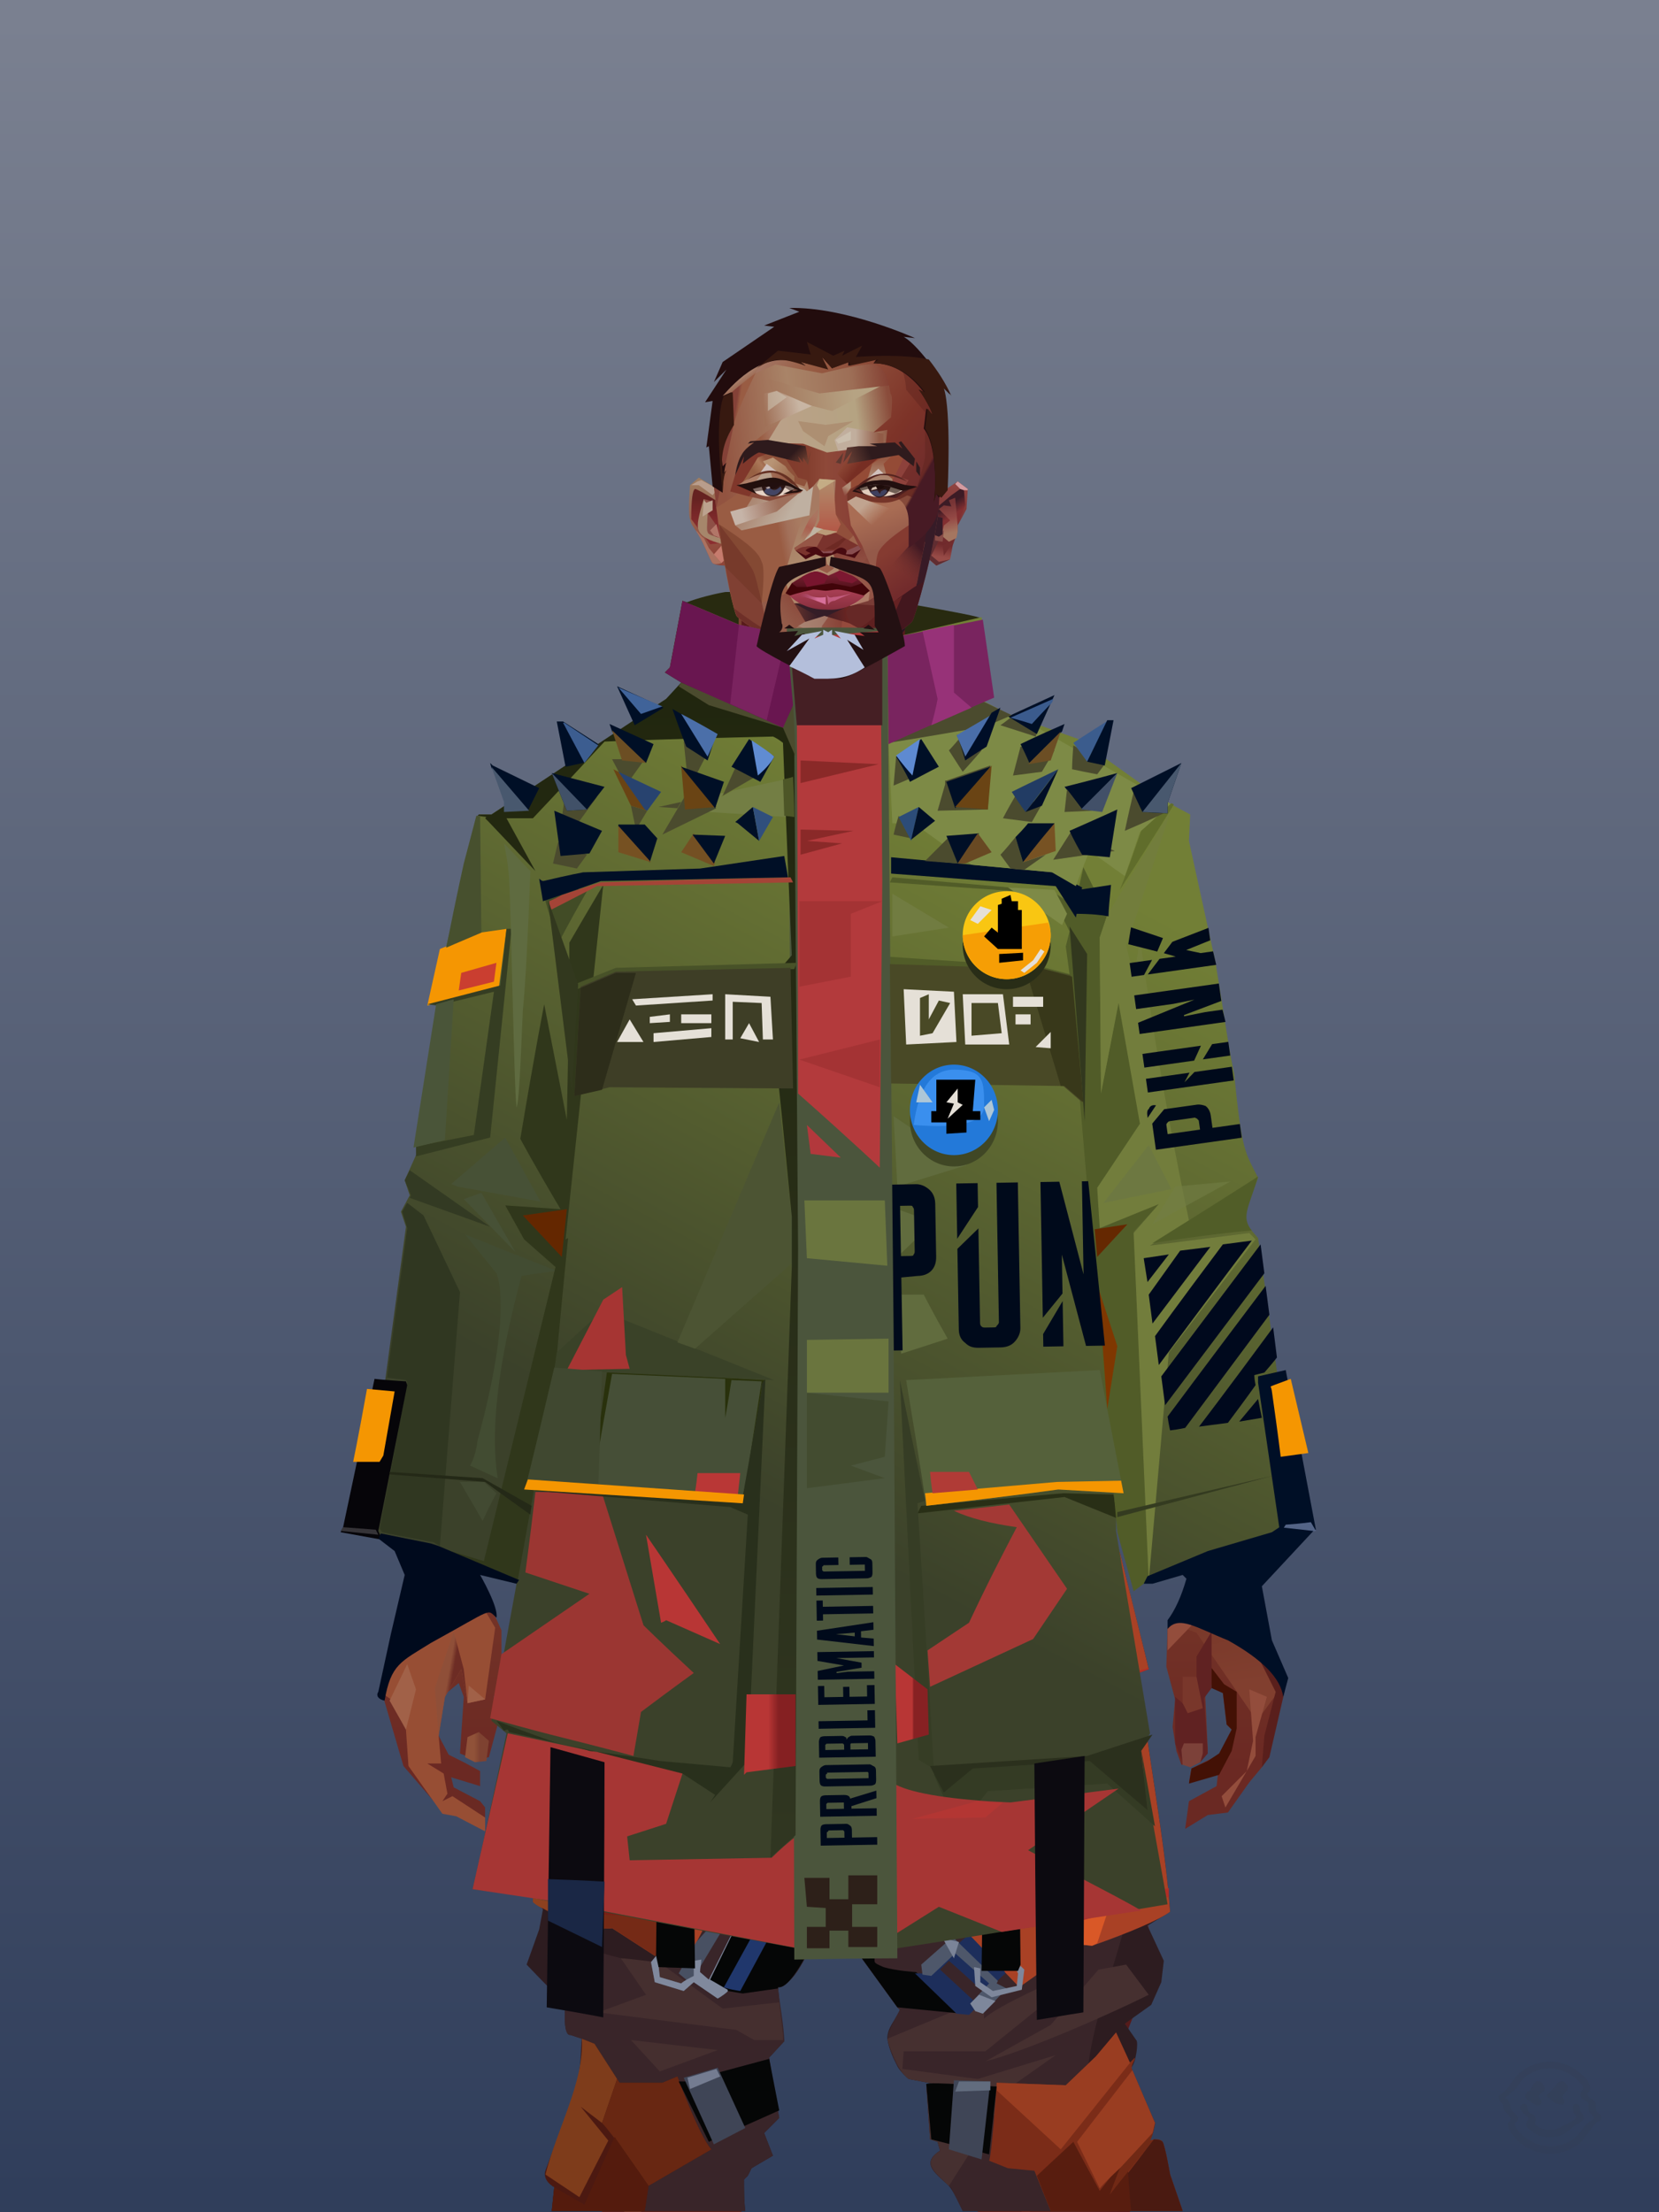 <?xml version="1.0" encoding="UTF-8"?><svg width="1320px" height="1760px" viewBox="0 0 1320 1760" version="1.1" xmlns="http://www.w3.org/2000/svg" xmlns:xlink="http://www.w3.org/1999/xlink"><defs><linearGradient x1="50%" y1="0%" x2="50%" y2="100%" id="id-30268"><stop stop-color="#7A8090" offset="0%"></stop><stop stop-color="#303E5B" offset="100%"></stop></linearGradient></defs><g id="id-30269"><rect fill="url(#id-30268)" width="1320" height="1760" x="0" y="0" id="id-30270"></rect></g><defs></defs><path d=" M 577,471 C 642,470 676,470 677,472 C 677,473 784,490 780,492 C 775,496 726,548 659,548 C 643,548 605,525 545,480 C 548,478 565,473 577,471 Z" fill="#282A10" id="id-110185"></path><defs><linearGradient x1="50%" y1="6%" x2="50%" y2="100%" id="id-110371"><stop stop-color="#783F2F" offset="0%"></stop><stop stop-color="#97573C" offset="8%"></stop><stop stop-color="#7A3F2D" offset="20%"></stop><stop stop-color="#884B31" offset="34%"></stop><stop stop-color="#6B2923" offset="71%"></stop><stop stop-color="#602521" offset="100%"></stop></linearGradient><linearGradient x1="50%" y1="-10%" x2="50%" y2="84%" id="id-110372"><stop stop-color="#824631" offset="0%"></stop><stop stop-color="#9D5940" offset="49%"></stop><stop stop-color="#91533A" offset="100%"></stop></linearGradient><linearGradient x1="57%" y1="50%" x2="47%" y2="56%" id="id-110373"><stop stop-color="#551B1B" offset="0%"></stop><stop stop-color="#612520" offset="100%"></stop></linearGradient><linearGradient x1="45%" y1="35%" x2="55%" y2="47%" id="id-110374"><stop stop-color="#81452F" offset="0%"></stop><stop stop-color="#5D221E" offset="100%"></stop></linearGradient><linearGradient x1="54%" y1="31%" x2="47%" y2="81%" id="id-110375"><stop stop-color="#80402E" offset="0%"></stop><stop stop-color="#793E2D" offset="20%"></stop><stop stop-color="#77382C" offset="71%"></stop><stop stop-color="#6D2F27" offset="81%"></stop><stop stop-color="#5B201C" offset="100%"></stop></linearGradient><linearGradient x1="43%" y1="38%" x2="54%" y2="44%" id="id-110376"><stop stop-color="#8F4F38" offset="0%"></stop><stop stop-color="#6D2C24" offset="100%"></stop></linearGradient><linearGradient x1="46%" y1="8%" x2="58%" y2="82%" id="id-110377"><stop stop-color="#9B5B3F" offset="0%" stop-opacity="0.880"></stop><stop stop-color="#6B2A22" offset="100%"></stop></linearGradient><linearGradient x1="50%" y1="41%" x2="49%" y2="66%" id="id-110378"><stop stop-color="#581B1B" offset="0%"></stop><stop stop-color="#843428" offset="27%"></stop><stop stop-color="#86422D" offset="100%"></stop></linearGradient><linearGradient x1="63%" y1="4%" x2="25%" y2="77%" id="id-110379"><stop stop-color="#9F5F44" offset="0%"></stop><stop stop-color="#B37459" offset="55%"></stop><stop stop-color="#9C5D42" offset="100%"></stop></linearGradient><linearGradient x1="50%" y1="23%" x2="41%" y2="77%" id="id-110380"><stop stop-color="#541214" offset="0%"></stop><stop stop-color="#5D1B1C" offset="100%"></stop></linearGradient><linearGradient x1="47%" y1="22%" x2="55%" y2="89%" id="id-110381"><stop stop-color="#703527" offset="0%"></stop><stop stop-color="#A9624A" offset="100%"></stop></linearGradient><linearGradient x1="86%" y1="87%" x2="11%" y2="66%" id="id-110382"><stop stop-color="#773D31" offset="0%"></stop><stop stop-color="#672D25" offset="100%"></stop></linearGradient><linearGradient x1="71%" y1="11%" x2="50%" y2="100%" id="id-110383"><stop stop-color="#81432F" offset="0%" stop-opacity="0"></stop><stop stop-color="#783A28" offset="100%"></stop></linearGradient><linearGradient x1="66%" y1="46%" x2="56%" y2="43%" id="id-110384"><stop stop-color="#672B26" offset="0%"></stop><stop stop-color="#5D2221" offset="100%"></stop></linearGradient><linearGradient x1="100%" y1="41%" x2="50%" y2="63%" id="id-110385"><stop stop-color="#271321" offset="0%"></stop><stop stop-color="#43151B" offset="100%"></stop></linearGradient><linearGradient x1="69%" y1="20%" x2="50%" y2="100%" id="id-110386"><stop stop-color="#672D26" offset="0%"></stop><stop stop-color="#75382C" offset="100%"></stop></linearGradient><linearGradient x1="36%" y1="20%" x2="57%" y2="81%" id="id-110387"><stop stop-color="#B16549" offset="0%"></stop><stop stop-color="#8A4934" offset="100%"></stop></linearGradient><linearGradient x1="26%" y1="83%" x2="92%" y2="50%" id="id-110388"><stop stop-color="#874834" offset="0%"></stop><stop stop-color="#CF836C" offset="100%" stop-opacity="0.095"></stop></linearGradient><linearGradient x1="17%" y1="56%" x2="85%" y2="45%" id="id-110389"><stop stop-color="#B16549" offset="0%" stop-opacity="0"></stop><stop stop-color="#CA8266" offset="52%"></stop><stop stop-color="#A55D43" offset="100%"></stop></linearGradient><linearGradient x1="17%" y1="24%" x2="74%" y2="87%" id="id-110390"><stop stop-color="#C0765D" offset="0%"></stop><stop stop-color="#7A3C2D" offset="100%"></stop></linearGradient><linearGradient x1="26%" y1="42%" x2="80%" y2="75%" id="id-110391"><stop stop-color="#BD7964" offset="0%"></stop><stop stop-color="#965340" offset="100%" stop-opacity="0"></stop></linearGradient><linearGradient x1="29%" y1="56%" x2="77%" y2="50%" id="id-110392"><stop stop-color="#CC876F" offset="0%"></stop><stop stop-color="#B97055" offset="100%" stop-opacity="0"></stop></linearGradient><linearGradient x1="74%" y1="24%" x2="34%" y2="74%" id="id-110393"><stop stop-color="#7E4434" offset="0%"></stop><stop stop-color="#A85A3B" offset="100%"></stop></linearGradient><linearGradient x1="66%" y1="100%" x2="40%" y2="0%" id="id-110394"><stop stop-color="#874837" offset="0%"></stop><stop stop-color="#B56F57" offset="46%"></stop><stop stop-color="#945437" offset="100%"></stop></linearGradient><linearGradient x1="52%" y1="13%" x2="59%" y2="75%" id="id-110395"><stop stop-color="#763628" offset="0%"></stop><stop stop-color="#813F2F" offset="100%"></stop></linearGradient><linearGradient x1="28%" y1="76%" x2="73%" y2="20%" id="id-110396"><stop stop-color="#934D3C" offset="0%"></stop><stop stop-color="#753528" offset="67%"></stop><stop stop-color="#934D3C" offset="100%"></stop></linearGradient><linearGradient x1="66%" y1="59%" x2="24%" y2="66%" id="id-110397"><stop stop-color="#612115" offset="0%"></stop><stop stop-color="#93533A" offset="100%"></stop></linearGradient><linearGradient x1="41%" y1="11%" x2="61%" y2="81%" id="id-110398"><stop stop-color="#A06350" offset="0%"></stop><stop stop-color="#713127" offset="100%"></stop></linearGradient><linearGradient x1="19%" y1="58%" x2="66%" y2="43%" id="id-110399"><stop stop-color="#AA6B53" offset="0%"></stop><stop stop-color="#93523B" offset="100%"></stop></linearGradient><linearGradient x1="73%" y1="50%" x2="30%" y2="53%" id="id-110400"><stop stop-color="#9B5F42" offset="0%"></stop><stop stop-color="#B67B61" offset="100%"></stop></linearGradient><linearGradient x1="31%" y1="0%" x2="50%" y2="100%" id="id-110401"><stop stop-color="#B27562" offset="0%"></stop><stop stop-color="#9B5C4B" offset="100%"></stop></linearGradient><linearGradient x1="29%" y1="43%" x2="65%" y2="100%" id="id-110402"><stop stop-color="#A86B54" offset="0%"></stop><stop stop-color="#814030" offset="100%"></stop></linearGradient><linearGradient x1="13%" y1="78%" x2="84%" y2="50%" id="id-110403"><stop stop-color="#7E3E2E" offset="0%"></stop><stop stop-color="#74372C" offset="100%"></stop></linearGradient><linearGradient x1="50%" y1="0%" x2="36%" y2="100%" id="id-110404"><stop stop-color="#AB6C57" offset="0%"></stop><stop stop-color="#A56750" offset="100%"></stop></linearGradient><linearGradient x1="50%" y1="28%" x2="64%" y2="55%" id="id-110405"><stop stop-color="#A3664E" offset="0%"></stop><stop stop-color="#98593D" offset="100%"></stop></linearGradient><linearGradient x1="40%" y1="55%" x2="62%" y2="71%" id="id-110406"><stop stop-color="#96573E" offset="0%"></stop><stop stop-color="#713528" offset="100%"></stop></linearGradient><linearGradient x1="9%" y1="37%" x2="88%" y2="55%" id="id-110407"><stop stop-color="#723829" offset="0%"></stop><stop stop-color="#612824" offset="100%"></stop></linearGradient><linearGradient x1="62%" y1="19%" x2="50%" y2="100%" id="id-110408"><stop stop-color="#914D34" offset="0%"></stop><stop stop-color="#5F2420" offset="100%"></stop></linearGradient><linearGradient x1="45%" y1="18%" x2="51%" y2="67%" id="id-110409"><stop stop-color="#B67760" offset="0%"></stop><stop stop-color="#A95C3F" offset="100%"></stop></linearGradient><linearGradient x1="50%" y1="0%" x2="50%" y2="100%" id="id-110410"><stop stop-color="#AC6D55" offset="0%"></stop><stop stop-color="#9F5136" offset="100%"></stop></linearGradient><linearGradient x1="45%" y1="50%" x2="58%" y2="50%" id="id-110411"><stop stop-color="#733829" offset="0%"></stop><stop stop-color="#8A4E3C" offset="100%"></stop></linearGradient><linearGradient x1="33%" y1="74%" x2="77%" y2="42%" id="id-110412"><stop stop-color="#985C46" offset="0%"></stop><stop stop-color="#834732" offset="100%"></stop></linearGradient><linearGradient x1="63%" y1="59%" x2="38%" y2="59%" id="id-110413"><stop stop-color="#7E4231" offset="0%"></stop><stop stop-color="#905239" offset="100%"></stop></linearGradient><linearGradient x1="50%" y1="0%" x2="50%" y2="100%" id="id-110414"><stop stop-color="#925F4E" offset="0%"></stop><stop stop-color="#6E2F26" offset="100%"></stop></linearGradient><linearGradient x1="47%" y1="47%" x2="53%" y2="50%" id="id-110415"><stop stop-color="#956855" offset="0%"></stop><stop stop-color="#7C3C32" offset="100%"></stop></linearGradient><linearGradient x1="50%" y1="0%" x2="50%" y2="100%" id="id-110416"><stop stop-color="#753229" offset="0%"></stop><stop stop-color="#833E34" offset="100%"></stop></linearGradient><linearGradient x1="50%" y1="0%" x2="50%" y2="100%" id="id-110417"><stop stop-color="#925644" offset="0%"></stop><stop stop-color="#865648" offset="100%"></stop></linearGradient><linearGradient x1="0%" y1="55%" x2="100%" y2="55%" id="id-110418"><stop stop-color="#804A40" offset="0%"></stop><stop stop-color="#692E2C" offset="100%"></stop></linearGradient><linearGradient x1="50%" y1="0%" x2="50%" y2="100%" id="id-110419"><stop stop-color="#916451" offset="0%"></stop><stop stop-color="#712E26" offset="100%"></stop></linearGradient><linearGradient x1="49%" y1="20%" x2="52%" y2="96%" id="id-110420"><stop stop-color="#773530" offset="0%"></stop><stop stop-color="#6F2C24" offset="100%"></stop></linearGradient><linearGradient x1="33%" y1="47%" x2="59%" y2="56%" id="id-110421"><stop stop-color="#5F2419" offset="0%"></stop><stop stop-color="#4F161A" offset="100%"></stop></linearGradient></defs><g transform=" translate(303,473)" id="id-110422"><polygon points="174 662 140 824 138 906 147 1082 171 1154 176 1211 174 1230 176 1284 287 1284 284 1265 308 1195 306 1124 345 952 343 912 354 879 363 881 371 877 384 904 391 970 434 1079 458 1202 475 1252 475 1284 596 1284 601 1225 592 1146 609 1103 613 997 596 842 545 671 540 640 529 606 532 569 510 498 522 403 540 360 540 348 563 464 576 498 586 574 637 704 646 760 646 778 626 822 625 853 632 879 630 901 633 920 637 931 648 931 658 920 656 877 660 867 670 874 673 899 677 903 667 923 645 934 643 945 666 939 665 948 643 960 640 982 658 971 674 969 691 945 701 933 705 926 707 923 714 892 719 871 704 832 697 786 704 768 693 725 693 521 653 425 630 282 626 203 613 175 568 156 548 141 530 139 479 114 422 73 416 42 415 1 285 0 284 73 279 83 242 114 196 137 171 139 156 156 108 175 92 228 92 287 68 431 30 516 24 602 28 725 17 764 22 782 1 874 18 932 49 968 60 970 83 982 83 965 79 960 58 949 56 941 79 948 79 936 66 929 54 923 45 906 51 875 62 866 66 877 63 922 75 927 86 925 93 899 90 877 96 856 96 824 75 778 77 738 108 637 140 562 143 495 160 458 181 358 200 403 203 461 212 504 189 564 191 608" fill="url(#id-110371)" id="id-110423"></polygon><polygon points="92 287 68 431 30 516 24 602 73 688 118 614 98 452 110 469 124 336 102 372 110 294 89 309 110 285" fill="url(#id-110372)" id="id-110423"></polygon><polygon points="384 906 391 972 434 1081 458 1204 475 1254 475 1287 596 1287 601 1226 592 1148 609 1105 613 999 603 904 585 908 585 846 535 683 457 705 382 878" fill="url(#id-110373)" id="id-110423"></polygon><polygon points="138 907 147 1083 172 1156 176 1212 174 1232 176 1286 176 1287 287 1287 284 1266 309 1197 306 1126 345 954 344 923 294 814 264 724 247 711" fill="url(#id-110374)" id="id-110423"></polygon><polygon points="545 673 540 641 529 608 532 571 510 500 522 405 540 361 540 350 563 465 576 500 602 540 660 491 688 529 653 427 630 283 626 205 613 177 568 157 548 142 531 141 479 116 422 75 416 44 415 3 360 3 360 715 463 724" fill="url(#id-110375)" id="id-110423"></polygon><polygon points="83 984 60 972 49 970 22 932 20 903 8 879 1 874 12 824 39 786 39 814 57 786 78 800 91 822 83 879 69 882 64 855 51 877 46 908 48 930 37 930 50 938 53 954 49 960 57 956 83 973" fill="#974E34" id="id-110428"></polygon><polygon points="66 855 69 882 64 855 51 877 46 908 43 870 58 825" fill="url(#id-110376)" id="id-110428"></polygon><polygon points="83 879 69 882 70 868" fill="#A16148" id="id-110428"></polygon><polygon points="482 376 513 349 558 291 522 368" fill="#714A47" id="id-110431"></polygon><polygon points="313 697 261 560 246 448 259 424 356 408 362 366 318 404 285 409 268 378 314 343 394 351 431 378 420 404 369 399 371 404 450 421 467 441 449 510 467 547 407 697 358 717" fill="url(#id-110377)" id="id-110432"></polygon><polygon points="410 90 430 82 423 76 417 45 417 7 287 9 287 48 283 76 278 86 245 114 195 139 366 139 391 70 410 26" fill="url(#id-110378)" id="id-110433"></polygon><polygon points="182 180 133 231 98 289 98 231 114 182 166 159" fill="url(#id-110379)" id="id-110434"></polygon><polygon points="347 107 384 55 410 31 414 23 300 31" fill="url(#id-110380)" id="id-110435"></polygon><polygon points="287 93 296 32 323 129" fill="url(#id-110381)" id="id-110436"></polygon><polygon points="336 139 314 151 271 146 224 139" fill="#C0775D" id="id-110437"></polygon><polygon points="410 84 410 136 462 129" fill="url(#id-110382)" id="id-110438"></polygon><polygon points="173 246 167 286 191 351 263 386 329 330 360 330 360 152 349 139 336 139 310 152" fill="url(#id-110383)" id="id-110439"></polygon><polygon points="464 159 516 190 500 159" fill="url(#id-110384)" id="id-110440"></polygon><polygon points="302 31 347 72 383 62 410 37 417 28 417 13" fill="url(#id-110385)" id="id-110441"></polygon><polygon points="264 151 191 202 220 151" fill="#814431" id="id-110442"></polygon><polygon points="154 206 170 170 123 188" fill="#CE826D" id="id-110443"></polygon><polygon points="359 285 345 299 323 318 305 354 359 345 354 305" fill="url(#id-110386)" id="id-110444"></polygon><polygon points="261 361 265 387 204 371 192 347" fill="#6B3127" id="id-110445"></polygon><polygon points="199 362 181 359 167 284" fill="#4B131A" id="id-110446"></polygon><polygon points="477 341 477 335 488 326 496 325 509 338 497 348 485 354" fill="#5D2221" id="id-110447"></polygon><polygon points="314 151 343 220 317 293 238 351 209 318 172 251 186 205 271 146" fill="url(#id-110387)" id="id-110448"></polygon><polygon points="314 151 330 238 209 318 172 251 186 205 271 146" fill="url(#id-110388)" id="id-110448"></polygon><polygon points="314 151 351 205 221 227 186 205 271 146" fill="url(#id-110389)" opacity="0.369" id="id-110448"></polygon><polygon points="212 335 223 322 242 327 244 332 236 353 214 349" fill="#642B26" id="id-110451"></polygon><polygon points="224 339 227 342 227 345 223 349 236 350 242 333 230 338 227 335" fill="#70434F" id="id-110452"></polygon><polygon points="489 343 491 347 486 351 479 338 490 327 495 327 494 336" fill="#6F373C" id="id-110453"></polygon><polygon points="486 339 489 343 494 337" fill="#92523E" id="id-110454"></polygon><polygon points="360 162 360 291 406 325 455 347 529 267 464 182 416 166" fill="url(#id-110390)" id="id-110455"></polygon><polygon points="360 178 360 281 391 302 391 249 489 270 462 189 416 166" fill="url(#id-110391)" id="id-110455"></polygon><polygon points="360 178 360 219 472 220 462 189 416 166 371 163" fill="url(#id-110392)" id="id-110455"></polygon><polygon points="358 178 373 168 440 156 414 137 378 158 412 80 396 60 358 146" fill="url(#id-110393)" id="id-110458"></polygon><polygon points="347 140 358 152 373 129 400 48 369 86 365 130" fill="#B66B53" id="id-110459"></polygon><polygon points="591 281 602 226 559 159 514 159 524 138 499 156 571 263" fill="url(#id-110394)" id="id-110460"></polygon><polygon points="609 298 626 332 630 285 627 227 614 207 617 251" fill="#695B75" id="id-110461"></polygon><polygon points="555 159 567 157 613 177 614 192 580 175 604 207 602 226" fill="#8A4E37" id="id-110462"></polygon><polygon points="641 823 649 826 697 896 714 873 682 781" fill="url(#id-110395)" id="id-110463"></polygon><polygon points="626 840 701 762 689 738 679 784 648 776 626 822" fill="url(#id-110396)" id="id-110463"></polygon><polygon points="649 862 649 845 661 825 661 870 655 878 658 922 652 929 638 929 632 914 632 893 632 877 645 888" fill="#602222" id="id-110465"></polygon><polygon points="554 375 578 333 608 451 594 508 569 462" fill="#994B3B" id="id-110466"></polygon><polygon points="623 326 643 425 633 431 693 523 653 427 637 326 626 315" fill="#583847" id="id-110467"></polygon><polygon points="628 274 639 339 623 314" fill="#561B1F" id="id-110468"></polygon><polygon points="693 523 695 567 685 525 618 416 633 431" fill="#4B1114" id="id-110469"></polygon><polygon points="641 463 599 539 602 571 635 655 646 703 650 754 658 640 661 491" fill="#914F3A" id="id-110470"></polygon><polygon points="610 531 648 646 652 546 638 479" fill="#A8614D" id="id-110470"></polygon><polygon points="693 748 677 730 677 700 660 491 685 525 692 552 684 727" fill="#74332A" id="id-110472"></polygon><polygon points="692 746 704 768 693 727 695 567 692 551 684 727" fill="#5C3C47" id="id-110473"></polygon><polygon points="260 559 310 683 356 716 264 713 238 685 196 582" fill="url(#id-110397)" id="id-110474"></polygon><polygon points="638 931 637 919 639 914 654 914 654 922 652 929 648 931 644 933" fill="#7C4139" id="id-110475"></polygon><polygon points="638 861 638 882 642 890 654 886 649 861" fill="#79372B" id="id-110476"></polygon><polygon points="691 871 694 912 689 936 669 956 672 965 696 924 696 909 705 877" fill="#934D3C" id="id-110477"></polygon><polygon points="704 768 685 788 694 837 712 873 703 908 701 933 707 925 719 873 704 834 697 788" fill="#591F1C" id="id-110478"></polygon><polygon points="667 939 643 946 645 934 658 928 667 922 677 903 673 899 670 874 661 870 661 854 671 867 681 873 681 902 677 920" fill="#431105" id="id-110479"></polygon><polygon points="362 510 360 634 426 561 421 535" fill="url(#id-110398)" opacity="0.626" id="id-110480"></polygon><polygon points="320 403 289 399 268 380 314 343 361 348 362 372" fill="url(#id-110399)" id="id-110481"></polygon><polygon points="172 141 169 151 181 151 205 139 196 138" fill="url(#id-110400)" id="id-110482"></polygon><polygon points="359 308 362 360 383 334" fill="#BB7863" opacity="0.625" id="id-110483"></polygon><polygon points="361 546 361 584 388 551 374 540" fill="url(#id-110401)" opacity="0.626" id="id-110484"></polygon><polygon points="347 542 361 547 374 540 361 534" fill="#581C1C" id="id-110485"></polygon><polygon points="325 545 278 503 259 561 308 579" fill="url(#id-110402)" opacity="0.758" id="id-110486"></polygon><polygon points="389 499 460 467 450 510 404 520" fill="url(#id-110403)" id="id-110487"></polygon><polygon points="364 491 361 403 420 428" fill="url(#id-110404)" opacity="0.758" id="id-110488"></polygon><polygon points="263 446 333 446 323 469 279 492" fill="url(#id-110405)" opacity="0.758" id="id-110489"></polygon><polygon points="260 425 280 496 260 561 237 528 213 443 227 425 244 447" fill="url(#id-110406)" id="id-110490"></polygon><polygon points="412 343 445 374 466 383 500 351 448 354 416 339" fill="url(#id-110407)" id="id-110491"></polygon><polygon points="165 252 164 278 128 284" fill="#642A24" id="id-110492"></polygon><polygon points="58 478 89 441 89 416 69 430 66 456" fill="url(#id-110408)" id="id-110493"></polygon><polygon points="77 684 70 634 62 517 89 474 112 569" fill="url(#id-110409)" id="id-110494"></polygon><polygon points="54 489 48 539 70 635 77 684 54 760 41 781 17 766 28 727 24 604 29 544" fill="url(#id-110410)" id="id-110495"></polygon><polygon points="136 452 128 497 154 460 178 340 170 300" fill="#793B28" id="id-110496"></polygon><polygon points="181 359 160 460 143 497 142 514 124 532 109 514 108 490 128 497 154 460 178 340" fill="#5F2420" id="id-110496"></polygon><polygon points="39 747 28 772 39 788 44 772" fill="#AE7058" id="id-110498"></polygon><polygon points="360 379 343 413 362 444 378 417" fill="url(#id-110411)" id="id-110499"></polygon><polygon points="196 581 260 561 230 519" fill="url(#id-110412)" id="id-110500"></polygon><polygon points="75 929 67 925 69 909 78 905 86 912 84 928" fill="url(#id-110413)" id="id-110501"></polygon><polygon points="20 903 7 880 21 851 28 871" fill="#A16148" id="id-110502"></polygon><polygon points="219 1123 204 1040 192 913 171 1090 183 1169 230 1208 262 1237 271 1213 235 1175 213 1157 273 1191 282 1169" fill="url(#id-110414)" opacity="0.808" id="id-110503"></polygon><polygon points="183 1207 182 1155 214 1106 237 1166 231 1210" fill="#7D3B2D" id="id-110504"></polygon><polygon points="187 902 212 1137 227 1161 275 1187 300 1137 273 1009 300 918 270 791 212 836" fill="url(#id-110415)" id="id-110505"></polygon><polygon points="288 1079 311 1040 312 942 295 903 265 1019 276 1188 302 1137" fill="url(#id-110416)" id="id-110506"></polygon><polygon points="585 908 604 1008 608 1106 614 998 599 887" fill="#604050" id="id-110507"></polygon><polygon points="431 886 489 1140 536 1115 561 925 566 886 537 816 501 786" fill="url(#id-110417)" opacity="0.792" id="id-110508"></polygon><polygon points="582 921 588 1011 585 1112 576 1162 545 1046 566 886" fill="url(#id-110418)" id="id-110509"></polygon><polygon points="562 1247 519 1200 472 1112 495 931 506 931 595 1188 579 1244" fill="url(#id-110419)" id="id-110510"></polygon><polygon points="532 1221 540 1263 537 1269 516 1287 510 1287 500 1263 513 1199 488 1226 462 1170 472 1101 428 1010 399 877 469 771 519 739 537 818 501 787 433 890 477 1078 534 1212" fill="url(#id-110420)" id="id-110511"></polygon><polygon points="322 1058 284 852 258 721 267 733 371 879 363 883 354 881 343 914 345 954" fill="#6B2D24" id="id-110512"></polygon><polygon points="430 1068 425 875 536 705 454 704 380 865 384 906 392 972" fill="#571D1C" opacity="0.394" id="id-110513"></polygon><polygon points="175 1262 194 1287 207 1287 225 1226 214 1249 175 1221 174 1232" fill="#743428" id="id-110514"></polygon><polygon points="529 1227 554 1234 569 1169 549 1168" fill="#824C40" id="id-110515"></polygon><polygon points="547 678 545 672 540 641 529 608 532 571 510 500 522 405 540 361 540 350 548 389 543 330 558 289 517 369 529 369 517 411 500 442 510 465 488 531 508 525 522 585 450 724" fill="#520D17" id="id-110423"></polygon><polygon points="403 722 491 609 523 585 450 723" fill="#5F211F" id="id-110517"></polygon><polygon points="174 664 140 826 138 907 139 937 238 690 352 886 354 881 363 883 371 879 384 906 472 773 549 712 597 844 545 673 540 641 478 697 450 723 279 705 232 657 189 566 191 610" fill="url(#id-110421)" id="id-110423"></polygon><polygon points="189 616 211 620 191 586 191 609" fill="#40120E" id="id-110519"></polygon><polygon points="139 836 226 709 167 697 139 826" fill="#4F1C18" id="id-110520"></polygon><polygon points="519 734 596 843 547 678" fill="#420F15" id="id-110521"></polygon><polygon points="416 778 448 726 315 744 330 762" fill="#6B2C26" opacity="0.520" id="id-110423"></polygon><polygon points="412 685 464 666 457 573" fill="#4F161A" id="id-110523"></polygon></g><defs><linearGradient x1="53%" y1="5%" x2="47%" y2="91%" id="id-111127"><stop stop-color="#8F4340" offset="0%"></stop><stop stop-color="#702A2C" offset="82%"></stop><stop stop-color="#974B47" offset="100%"></stop></linearGradient><linearGradient x1="62%" y1="61%" x2="50%" y2="36%" id="id-111128"><stop stop-color="#822F31" offset="0%"></stop><stop stop-color="#3C1B25" offset="100%"></stop></linearGradient><linearGradient x1="50%" y1="13%" x2="57%" y2="81%" id="id-111129"><stop stop-color="#773435" offset="0%"></stop><stop stop-color="#944945" offset="52%"></stop><stop stop-color="#A57660" offset="100%"></stop></linearGradient><linearGradient x1="50%" y1="0%" x2="54%" y2="88%" id="id-111130"><stop stop-color="#9F7D60" offset="0%"></stop><stop stop-color="#8F4539" offset="100%"></stop></linearGradient><linearGradient x1="36%" y1="75%" x2="36%" y2="18%" id="id-111131"><stop stop-color="#8B2E30" offset="0%"></stop><stop stop-color="#662221" offset="100%"></stop></linearGradient><linearGradient x1="30%" y1="63%" x2="66%" y2="53%" id="id-111132"><stop stop-color="#995C43" offset="0%"></stop><stop stop-color="#A2705A" offset="11%"></stop><stop stop-color="#AC8266" offset="35%"></stop><stop stop-color="#955D4B" offset="72%"></stop><stop stop-color="#844137" offset="100%"></stop></linearGradient><linearGradient x1="12%" y1="55%" x2="89%" y2="49%" id="id-111133"><stop stop-color="#BAA188" offset="0%"></stop><stop stop-color="#B5A382" offset="69%"></stop><stop stop-color="#8A4C3B" offset="100%"></stop></linearGradient><linearGradient x1="77%" y1="45%" x2="9%" y2="48%" id="id-111134"><stop stop-color="#B6A383" offset="0%"></stop><stop stop-color="#A3775D" offset="100%"></stop></linearGradient><linearGradient x1="4%" y1="59%" x2="84%" y2="52%" id="id-111135"><stop stop-color="#925340" offset="0%"></stop><stop stop-color="#A98468" offset="40%"></stop><stop stop-color="#9D6E56" offset="75%"></stop><stop stop-color="#7E352A" offset="100%"></stop></linearGradient><linearGradient x1="0%" y1="62%" x2="75%" y2="50%" id="id-111136"><stop stop-color="#A07158" offset="0%"></stop><stop stop-color="#C8B5A3" offset="100%"></stop></linearGradient><linearGradient x1="91%" y1="50%" x2="43%" y2="50%" id="id-111137"><stop stop-color="#915B47" offset="0%"></stop><stop stop-color="#C1AE9D" offset="100%"></stop></linearGradient><linearGradient x1="73%" y1="44%" x2="36%" y2="73%" id="id-111138"><stop stop-color="#8B493B" offset="0%"></stop><stop stop-color="#905C4E" offset="100%" stop-opacity="0.589"></stop></linearGradient><linearGradient x1="22%" y1="31%" x2="35%" y2="66%" id="id-111139"><stop stop-color="#A96D54" offset="0%"></stop><stop stop-color="#945949" offset="100%"></stop></linearGradient><linearGradient x1="13%" y1="-5%" x2="103%" y2="59%" id="id-111140"><stop stop-color="#AC887C" offset="0%"></stop><stop stop-color="#985D44" offset="31%"></stop><stop stop-color="#7D3328" offset="79%"></stop><stop stop-color="#712D2C" offset="100%"></stop></linearGradient><linearGradient x1="47%" y1="96%" x2="25%" y2="14%" id="id-111141"><stop stop-color="#A56B59" offset="0%" stop-opacity="0.302"></stop><stop stop-color="#874339" offset="100%"></stop></linearGradient><linearGradient x1="24%" y1="56%" x2="50%" y2="45%" id="id-111142"><stop stop-color="#976043" offset="0%"></stop><stop stop-color="#AA7758" offset="59%"></stop><stop stop-color="#8F523B" offset="100%"></stop></linearGradient><linearGradient x1="87%" y1="65%" x2="23%" y2="32%" id="id-111143"><stop stop-color="#9E6E50" offset="0%"></stop><stop stop-color="#B89475" offset="100%"></stop></linearGradient><linearGradient x1="13%" y1="29%" x2="91%" y2="29%" id="id-111144"><stop stop-color="#80372B" offset="0%"></stop><stop stop-color="#833E2E" offset="38%"></stop><stop stop-color="#8E4939" offset="51%"></stop><stop stop-color="#894036" offset="70%"></stop><stop stop-color="#8D413B" offset="100%"></stop></linearGradient><linearGradient x1="9%" y1="45%" x2="41%" y2="63%" id="id-111145"><stop stop-color="#8E4836" offset="0%"></stop><stop stop-color="#772E23" offset="100%"></stop></linearGradient><linearGradient x1="50%" y1="19%" x2="50%" y2="70%" id="id-111146"><stop stop-color="#975B45" offset="0%"></stop><stop stop-color="#AA836D" offset="100%"></stop></linearGradient><linearGradient x1="9%" y1="54%" x2="38%" y2="50%" id="id-111147"><stop stop-color="#5E3931" offset="0%"></stop><stop stop-color="#2F1B1D" offset="100%"></stop></linearGradient><linearGradient x1="97%" y1="55%" x2="73%" y2="44%" id="id-111148"><stop stop-color="#6F3F30" offset="0%"></stop><stop stop-color="#2E1A1C" offset="100%"></stop></linearGradient><linearGradient x1="40%" y1="21%" x2="72%" y2="94%" id="id-111149"><stop stop-color="#A67A62" offset="0%"></stop><stop stop-color="#AF8E6F" offset="50%"></stop><stop stop-color="#AF7C69" offset="100%"></stop></linearGradient><linearGradient x1="7%" y1="41%" x2="71%" y2="63%" id="id-111150"><stop stop-color="#A77E68" offset="0%"></stop><stop stop-color="#BFB0A1" offset="100%"></stop></linearGradient><linearGradient x1="87%" y1="51%" x2="37%" y2="52%" id="id-111151"><stop stop-color="#935943" offset="0%"></stop><stop stop-color="#AE7F68" offset="100%"></stop></linearGradient><linearGradient x1="50%" y1="0%" x2="50%" y2="100%" id="id-111152"><stop stop-color="#B18B6B" offset="0%"></stop><stop stop-color="#B35746" offset="100%"></stop></linearGradient><linearGradient x1="71%" y1="47%" x2="15%" y2="54%" id="id-111153"><stop stop-color="#9E6E5A" offset="0%"></stop><stop stop-color="#C6B4A8" offset="100%"></stop></linearGradient><linearGradient x1="66%" y1="11%" x2="44%" y2="95%" id="id-111154"><stop stop-color="#AD6F5D" offset="0%" stop-opacity="0.528"></stop><stop stop-color="#AA5F4F" offset="49%"></stop><stop stop-color="#AA604E" offset="100%" stop-opacity="0"></stop></linearGradient><linearGradient x1="-5%" y1="53%" x2="86%" y2="50%" id="id-111155"><stop stop-color="#6D352D" offset="0%"></stop><stop stop-color="#341D27" offset="47%"></stop><stop stop-color="#692522" offset="100%"></stop></linearGradient><linearGradient x1="10%" y1="52%" x2="66%" y2="50%" id="id-111156"><stop stop-color="#A47A65" offset="0%"></stop><stop stop-color="#884237" offset="100%"></stop></linearGradient><linearGradient x1="50%" y1="-36%" x2="50%" y2="100%" id="id-111157"><stop stop-color="#8F293E" offset="0%"></stop><stop stop-color="#56121D" offset="100%"></stop></linearGradient><linearGradient x1="23%" y1="39%" x2="61%" y2="66%" id="id-111158"><stop stop-color="#C1A490" offset="0%"></stop><stop stop-color="#BD9D86" offset="100%" stop-opacity="0"></stop></linearGradient><linearGradient x1="50%" y1="0%" x2="50%" y2="100%" id="id-111159"><stop stop-color="#A93F54" offset="0%"></stop><stop stop-color="#852E3C" offset="100%"></stop></linearGradient><linearGradient x1="23%" y1="50%" x2="76%" y2="52%" id="id-111160"><stop stop-color="#AE507E" offset="0%" stop-opacity="0"></stop><stop stop-color="#D7709A" offset="100%"></stop></linearGradient><linearGradient x1="58%" y1="36%" x2="35%" y2="100%" id="id-111161"><stop stop-color="#B18F79" offset="0%"></stop><stop stop-color="#B18D76" offset="100%" stop-opacity="0"></stop></linearGradient><linearGradient x1="96%" y1="25%" x2="45%" y2="90%" id="id-111162"><stop stop-color="#361B27" offset="0%"></stop><stop stop-color="#411720" offset="100%"></stop></linearGradient><linearGradient x1="40%" y1="34%" x2="57%" y2="75%" id="id-111163"><stop stop-color="#853B31" offset="0%"></stop><stop stop-color="#722B2C" offset="100%"></stop></linearGradient><linearGradient x1="66%" y1="30%" x2="24%" y2="92%" id="id-111164"><stop stop-color="#401923" offset="0%"></stop><stop stop-color="#7E3530" offset="100%" stop-opacity="0"></stop></linearGradient><linearGradient x1="53%" y1="73%" x2="54%" y2="75%" id="id-111165"><stop stop-color="#5E231E" offset="0%" stop-opacity="0.476"></stop><stop stop-color="#471A24" offset="100%"></stop></linearGradient><linearGradient x1="36%" y1="31%" x2="47%" y2="50%" id="id-111166"><stop stop-color="#C0A895" offset="0%"></stop><stop stop-color="#945D46" offset="100%"></stop></linearGradient><linearGradient x1="52%" y1="46%" x2="46%" y2="43%" id="id-111167"><stop stop-color="#995C43" offset="0%"></stop><stop stop-color="#844137" offset="100%"></stop></linearGradient></defs><g transform=" translate(548,259)" id="id-111168"><g transform=" translate(0,121)" id="id-111169"><polygon points="199 13 214 3 222 9 221 25 214 38 214 43 210 54 208 65 197 70 190 64" fill="url(#id-111127)" id="id-111170"></polygon><polygon points="197 24 209 14 216 9 219 10 220 22 214 37 195 43" fill="url(#id-111128)" id="id-111171"></polygon><polygon points="203 38 208 34 199 25 203 22 209 23 207 18 212 16 214 38 214 43 213 48 207 51 201 46" fill="url(#id-111129)" id="id-111170"></polygon><polygon points="212 5 214 3 222 9 222 10 219 10 216 9" fill="#D49BA0" id="id-111170"></polygon><polygon points="208 65 197 70 190 64 194 42 199 50 193 62 199 67" fill="#602D31" id="id-111170"></polygon><polygon points="203 62 202 54 211 50" fill="#722C2D" id="id-111175"></polygon><polygon points="196 50 202 51 203 42 196 46" fill="#874B46" id="id-111176"></polygon><polygon points="194 45 199 47 202 45 202 32 197 31" fill="#361B27" id="id-111177"></polygon><path d=" M 30,70 C 24,70 20,69 19,68 C 17,66 12,52 8,46 C 4,39 2,38 1,33 C 0,30 0,21 1,6 L 8,0 L 23,9 L 30,70 Z" fill="url(#id-111130)" id="id-111178"></path><polygon points="8 6 2 6 7 3 10 2 23 9 19 14" fill="#B99D8C" id="id-111178"></polygon><path d=" M 26,68 C 23,69 20,69 19,68 C 17,66 12,52 8,46 C 7,44 6,43 6,42 C 9,45 10,47 12,48 C 13,50 14,52 16,56 L 26,68 Z" fill="#AB7260" id="id-111178"></path><polygon points="26 68 29 65 27 53 20 61" fill="#C67B6D" id="id-111178"></polygon><path d=" M 23,19 C 12,12 6,9 5,9 C 3,10 2,18 2,33 L 17,53 L 26,52 L 23,19 Z" fill="url(#id-111131)" id="id-111182"></path><polygon points="12 17 19 19 18 26 15 28 22 38 21 49 12 44" fill="#8E4F46" id="id-111183"></polygon><path d=" M 27,53 C 16,50 10,47 8,42 C 6,38 8,30 12,17 L 15,23 C 15,36 14,42 15,43 C 15,45 18,46 25,48 L 27,53 Z" fill="#A6866B" id="id-111184"></path><polygon points="11 31 19 26 19 18 14 20 12 18" fill="#BCA28F" id="id-111185"></polygon><polygon points="20 46 17 42 22 37 25 48" fill="#B27668" id="id-111186"></polygon></g><g transform=" translate(18,0)" id="id-111187"><path d=" M 20,231 C 18,227 11,201 5,153 C 3,140 2,128 1,117 C -1,91 4,63 8,49 C 9,46 16,35 16,34 C 30,20 56,0 94,0 C 157,0 178,45 181,51 C 183,57 183,111 181,144 C 178,177 162,232 160,235 C 158,239 124,261 119,264 C 113,266 74,267 69,264 C 64,261 22,235 20,231 Z" fill="url(#id-111132)" id="id-111188"></path><polygon points="42 97 56 74 52 61 155 41 139 103 93 103" fill="url(#id-111133)" id="id-111189"></polygon><polygon points="96 68 135 48 39 38 42 54" fill="url(#id-111134)" id="id-111190"></polygon><path d=" M 27,130 L 4,145 C 3,135 2,126 1,117 C -1,91 4,63 8,49 C 9,46 16,35 16,34 C 30,20 56,0 94,0 C 157,0 178,45 181,51 L 147,47 L 86,54 L 44,42 L 57,74 L 27,98 L 27,130 Z" fill="url(#id-111135)" id="id-111188"></path><polygon points="42 81 80 64 52 52 42 54" fill="url(#id-111136)" id="id-111192"></polygon><polygon points="45 68 60 57 52 52 45 54" fill="#CEC5B3" opacity="0.553" id="id-111193"></polygon><polygon points="90 96 73 84 69 76 91 79 113 76 93 88" fill="#AD8F72" id="id-111194"></polygon><polygon points="137 97 137 86 108 81 98 91 102 103" fill="url(#id-111137)" id="id-111195"></polygon><polygon points="99 91 101 94 111 91 111 84" fill="#D3CBB9" opacity="0.560" id="id-111196"></polygon><polygon points="60 213 39 221 45 248 56 248 84 233 80 206" fill="url(#id-111138)" id="id-111197"></polygon><path d=" M 20,231 C 18,227 12,203 6,158 C 22,179 32,191 34,197 C 36,202 40,220 47,250 C 35,242 21,233 20,231 Z" fill="#804033" id="id-111188"></path><path d=" M 11,192 C 9,183 7,171 6,158 C 26,171 38,180 40,188 C 42,191 42,202 40,221 L 11,192 Z" fill="#6D3322" opacity="0.470" id="id-111188"></path><polygon points="132 203 121 178 107 160 107 139 115 134 168 130 179 136" fill="url(#id-111139)" id="id-111200"></polygon><path d=" M 160,158 C 165,146 167,139 164,138 C 153,133 136,132 136,127 C 135,126 137,111 140,83 L 129,85 L 143,73 C 144,62 144,56 143,55 C 141,53 143,36 130,31 C 126,30 112,32 88,38 L 51,31 L 35,38 C 22,36 16,35 16,34 C 30,20 56,0 94,0 C 157,0 178,45 181,51 C 183,57 183,111 181,144 L 160,158 Z" fill="url(#id-111140)" id="id-111188"></path><polygon points="93 230 129 249 146 243 153 201 125 219 113 221" fill="#662826" id="id-111202"></polygon><polygon points="120 175 124 185 115 193 133 206 135 223 104 221 103 198 95 176" fill="url(#id-111141)" id="id-111203"></polygon><polygon points="117 131 107 134 112 117 140 96 157 104 144 127" fill="#944B36" id="id-111204"></polygon><polygon points="65 125 74 128 77 122 60 101 35 99 20 129" fill="url(#id-111142)" id="id-111205"></polygon><polygon points="44 112 41 108 49 105 59 112 61 115 66 120 66 125" fill="url(#id-111143)" id="id-111206"></polygon><polygon points="44 135 30 136 15 132 23 105 35 93 73 94 92 101 115 98 157 102 159 108 151 121 157 123 153 129 143 126 153 105 147 96 108 119 108 139 111 159 120 175 118 179 86 167 76 123 69 121 54 98 37 105 26 123 23 127" fill="url(#id-111144)" id="id-111207"></polygon><polygon points="100 118 108 126 137 102 113 98" fill="url(#id-111145)" id="id-111208"></polygon><polygon points="125 120 128 110 137 104 144 103 137 110 139 118 144 122 144 125 122 125" fill="url(#id-111146)" id="id-111209"></polygon><polygon points="99 109 105 101 103 110" fill="#5E3931" id="id-111210"></polygon><polygon points="105 109 108 97 117 96 132 96 126 94 146 93 152 98 149 93 151 92 162 106 161 112 149 103 108 110 112 100" fill="url(#id-111147)" id="id-111211"></polygon><polygon points="163 108 163 116 166 120 166 113" fill="#2F1B1D" id="id-111212"></polygon><path d=" M 19,119 C 20,112 22,106 24,103 C 26,99 30,96 34,93 L 29,94 L 31,92 L 45,91 L 75,96 L 77,107 L 79,100 L 77,111 L 73,105 L 73,109 L 69,104 L 71,109 C 50,104 39,101 38,101 C 37,101 32,104 25,110 L 26,104 L 19,119 Z" fill="url(#id-111148)" id="id-111213"></path><path d=" M 116,127 L 156,130 L 167,133 L 163,138 L 156,135 C 149,139 143,141 137,141 C 132,141 124,140 115,137 L 108,140 L 108,134 L 111,130 L 116,127 Z" fill="#753529" id="id-111214"></path><polygon points="137 136 147 137 162 128 147 130" transform=" translate(150,133) rotate(-2) translate(-150,-133)" fill="#431D1F" id="id-111215"></polygon><polygon points="125 121 133 114 137 118" transform=" translate(131,118) rotate(-2) translate(-131,-118)" fill="#D0C0BB" id="id-111216"></polygon><path d=" M 125,135 L 112,131 L 116,127 C 123,121 130,118 137,118 C 144,118 150,120 156,125 C 148,121 142,119 135,119 C 129,120 124,123 119,128 L 122,132 L 125,135 Z" transform=" translate(134,126) rotate(-2) translate(-134,-126)" fill="#55241F" id="id-111217"></path><path d=" M 112,131 C 112,131 116,132 123,134 L 114,130 C 120,129 133,126 142,130 C 149,133 157,132 164,129 C 159,128 156,128 153,127 C 146,125 142,122 132,123 C 121,123 119,127 112,131 Z" transform=" translate(138,128) rotate(-2) translate(-138,-128)" fill="#220F0F" id="id-111218"></path><path d=" M 118,129 L 121,133 C 127,136 132,137 137,136 C 141,136 146,135 152,132 C 144,129 138,127 134,127 C 130,126 125,127 118,129 Z" transform=" translate(135,132) rotate(-2) translate(-135,-132)" fill="#E0CBBB" id="id-111219"></path><path d=" M 124,127 C 126,133 129,136 133,137 C 137,137 141,134 143,128 C 140,127 138,127 135,127 C 133,126 129,127 124,127 Z" transform=" translate(134,132) rotate(-2) translate(-134,-132)" fill="#321B1D" id="id-111220"></path><path d=" M 130,128 C 131,130 132,131 133,131 C 134,131 136,130 138,128 C 136,127 135,127 134,127 C 133,127 131,127 130,128 Z" transform=" translate(134,129) rotate(-2) translate(-134,-129)" fill="#220E0F" id="id-111221"></path><path d=" M 139,130 L 140,132 C 138,135 136,136 134,136 C 131,136 129,135 126,132 L 132,131 L 134,134 L 135,132 L 139,130 Z" transform=" translate(133,133) rotate(-2) translate(-133,-133)" fill="#3F405E" id="id-111222"></path><path d=" M 117,129 L 119,131 C 123,130 127,129 132,129 C 134,129 138,131 146,134 C 147,134 149,133 152,131 C 144,129 138,127 134,127 C 130,126 124,127 117,129 Z" transform=" translate(135,130) rotate(-2) translate(-135,-130)" fill="#1A0A04" fill-opacity="0.556" id="id-111219"></path><polygon points="127 131 128 129 131 128 132 130" transform=" translate(130,130) rotate(-2) translate(-130,-130)" fill="#D0BCAE" id="id-111224"></polygon><polygon points="66 221 111 223 125 219 126 212 102 197 95 177 99 123 86 122 80 129 64 179 58 199 62 214" fill="url(#id-111149)" id="id-111225"></polygon><polygon points="78 151 81 128 76 132 74 130 64 126 37 130 19 159 24 163" fill="url(#id-111150)" id="id-111226"></polygon><polygon points="30 136 48 140 71 133 73 131 52 125 34 130" fill="#874A3A" id="id-111227"></polygon><path d=" M 21,127 L 29,122 C 37,117 44,115 49,116 C 55,117 60,120 65,125 L 21,127 Z" fill="url(#id-111151)" id="id-111228"></path><polygon points="39 117 44 110 52 116" fill="#D0C0BB" id="id-111229"></polygon><polygon points="33 127 40 118 47 116 49 123" fill="#B89F8C" id="id-111230"></polygon><path d=" M 32,130 C 35,134 40,136 48,136 C 56,136 62,134 67,129 C 61,127 56,126 51,126 C 47,126 40,127 32,130 Z" fill="#E5D2C5" id="id-111231"></path><path d=" M 40,128 C 41,133 44,136 49,136 C 54,136 57,133 59,127 C 55,125 52,125 49,125 C 46,125 43,126 40,128 Z" fill="#392524" id="id-111232"></path><path d=" M 32,130 C 33,131 34,132 35,132 C 43,131 48,130 50,130 C 51,130 53,131 54,131 C 56,131 57,129 59,129 C 60,130 61,130 63,132 C 64,131 65,130 67,129 C 61,127 56,126 51,126 C 47,126 40,127 32,130 Z" fill="#1F0606" fill-opacity="0.510" id="id-111231"></path><path d=" M 49,117 C 42,117 35,119 28,123 C 36,117 44,114 52,116 C 59,118 65,122 71,131 C 67,128 65,126 64,126 C 59,121 55,118 49,117 Z" fill="#663123" id="id-111234"></path><path d=" M 36,134 L 20,127 C 24,126 27,126 30,125 C 35,124 43,121 49,121 C 59,121 70,131 73,131 C 71,132 69,133 67,133 C 65,133 61,134 57,134 L 66,130 C 64,128 60,127 54,127 C 47,127 40,128 33,130 L 36,134 Z" fill="#220F0D" id="id-111235"></path><path d=" M 42,132 L 45,128 C 47,130 49,131 50,131 C 51,131 53,130 55,128 L 56,130 C 54,133 52,135 49,135 C 46,135 43,134 42,132 Z" fill="#434564" id="id-111236"></path><path d=" M 44,126 C 46,129 47,130 49,130 C 51,130 53,128 56,126 C 53,125 51,125 49,125 C 48,125 46,125 44,126 Z" fill="#220F0F" id="id-111237"></path><polygon points="43 129 45 130 47 129 46 128" fill="#B3A2A0" id="id-111238"></polygon><polygon points="83 161 100 165 103 158 99 150 97 124 86 125 86 155" fill="url(#id-111152)" id="id-111239"></polygon><polygon points="93 191 98 185 100 191 97 194" fill="#BAA193" id="id-111240"></polygon><polygon points="64 132 66 130 69 131" fill="#72473C" id="id-111241"></polygon><polygon points="84 193 92 197 98 193 92 190 91 184 88 184" fill="#985C49" id="id-111242"></polygon><polygon points="19 159 15 148 70 133 52 148" fill="url(#id-111153)" id="id-111243"></polygon><polygon points="67 179 75 186 83 182 88 184 92 184 100 181 114 185 119 178 90 167" fill="#490B11" id="id-111244"></polygon><polygon points="74 171 89 162 81 160" fill="#BFB3A1" id="id-111245"></polygon><path d=" M 68,174 L 78,154 L 85,146 C 85,153 83,158 80,163 C 78,168 73,172 68,174 Z" fill="url(#id-111154)" id="id-111246"></path><polygon points="88 162 101 164 91 167 83 165" fill="#BA9B78" id="id-111247"></polygon><polygon points="99 166 103 158 99 150 113 167 108 172" fill="#914F3B" id="id-111248"></polygon><polygon points="117 175 108 172 113 167" fill="#9E654D" id="id-111249"></polygon><polygon points="84 127 86 131 99 123 86 122" fill="#C4AC85" id="id-111250"></polygon><path d=" M 79,181 L 75,183 L 67,179 L 66,177 L 84,165 L 91,167 L 99,165 L 117,175 L 119,178 L 112,182 L 107,182 C 108,180 108,178 105,177 C 103,176 100,177 96,181 L 89,181 C 86,178 84,176 82,176 C 81,176 76,177 75,179 C 75,179 76,180 79,181 Z" fill="#7A332D" id="id-111251"></path><path d=" M 98,179 C 97,180 96,180 96,181 L 89,181 C 88,180 87,179 87,179 L 90,180 L 98,179 Z" fill="#8B5056" id="id-111251"></path><polygon points="117 175 119 178 112 182 107 182 108 179" fill="#884D4F" id="id-111253"></polygon><path d=" M 67,179 L 66,177 L 84,165 L 89,167 L 84,176 C 80,176 77,175 75,176 C 72,176 70,177 67,179 Z" fill="#965646" id="id-111251"></path><polygon points="90 178 98 178 101 176 107 170 105 169" fill="#6D2923" id="id-111255"></polygon><polygon points="110 223 107 228 111 239 75 236 66 221 115 218" fill="url(#id-111155)" id="id-111256"></polygon><polygon points="66 221 88 233 107 224 77 223" fill="#341D27" id="id-111257"></polygon><path d=" M 52,251 L 74,236 L 90,231 L 110,237 L 132,249 C 117,258 103,263 90,263 C 76,263 64,259 52,251 Z" fill="url(#id-111156)" id="id-111258"></path><polygon points="87 253 71 244 74 241 69 239 74 236 90 231 93 232 88 239" fill="#B69F8E" opacity="0.481" id="id-111258"></polygon><polygon points="59 213 64 205 96 201 120 205 126 211 121 215 63 215" fill="#410409" id="id-111260"></polygon><path d=" M 64,205 C 73,199 79,196 81,196 C 83,195 87,196 93,199 L 102,195 C 106,196 109,198 112,199 C 114,200 117,202 120,205 L 111,208 L 96,205 L 76,208 L 68,208 L 64,205 Z" fill="url(#id-111157)" id="id-111261"></path><polygon points="149 148 115 136 108 140 133 164" fill="url(#id-111158)" id="id-111262"></polygon><path d=" M 72,200 C 77,197 80,196 81,196 C 83,195 87,196 93,199 L 90,205 L 76,208 L 72,200 Z" fill="#78152E" id="id-111261"></path><path d=" M 98,197 L 102,195 C 106,196 109,198 112,199 C 114,200 115,201 117,202 L 112,205 L 102,203 L 98,197 Z" fill="#7C1831" id="id-111261"></path><path d=" M 62,215 C 71,212 77,211 81,210 C 84,210 89,211 91,211 C 93,211 98,210 100,210 C 104,210 112,212 122,215 C 113,223 103,227 91,226 C 79,226 70,222 62,215 Z" fill="url(#id-111159)" id="id-111265"></path><path d=" M 112,213 C 104,216 100,218 98,219 C 96,219 94,220 93,222 L 92,214 C 93,216 94,217 97,216 C 99,216 105,215 112,213 Z" fill="#D7709A" opacity="0.667" id="id-111266"></path><path d=" M 91,216 L 91,222 C 84,219 78,217 74,216 C 70,216 66,215 64,215 C 70,213 74,213 77,214 C 80,216 85,217 91,216 Z" fill="url(#id-111160)" id="id-111267"></path><polygon points="104 129 106 136 111 129 111 124" fill="url(#id-111161)" id="id-111268"></polygon><path d=" M 181,144 C 178,177 162,232 160,235 C 158,239 124,261 119,264 C 113,266 74,267 69,264 C 67,263 59,258 51,253 C 69,259 83,262 93,261 C 107,259 128,246 137,242 C 141,241 144,232 149,215 L 163,207 L 170,172 L 154,183 L 181,144 Z" fill="url(#id-111162)" id="id-111188"></path><path d=" M 133,228 C 130,202 130,187 133,180 C 137,173 146,166 160,157 L 181,144 L 171,162 L 163,207 L 133,228 Z" fill="url(#id-111163)" id="id-111270"></path><polygon points="133 228 133 244 140 242 152 215" fill="#722C2C" id="id-111270"></polygon><polygon points="172 159 143 191 164 205" fill="url(#id-111164)" id="id-111272"></polygon><path d=" M 102,259 L 104,235 L 110,237 L 128,247 C 115,253 107,257 102,259 Z" fill="#954A3D" id="id-111273"></path><path d=" M 20,231 C 20,230 19,228 18,225 C 30,234 39,240 45,243 C 57,248 70,255 82,255 C 94,255 108,246 117,241 C 123,238 129,233 133,228 L 163,207 L 169,204 C 165,221 161,233 160,235 C 158,239 124,261 119,264 C 113,266 74,267 69,264 C 64,261 22,235 20,231 Z" fill="#501517" opacity="0.375" id="id-111188"></path><path d=" M 157,157 C 157,146 153,139 145,136 L 158,130 C 162,129 164,128 164,128 C 165,123 168,115 170,105 C 170,103 170,91 170,69 C 165,63 160,57 155,51 C 154,36 148,22 136,8 C 167,21 179,47 181,51 C 183,57 183,111 181,144 C 180,156 172,166 157,177 C 157,166 157,159 157,157 Z" fill="url(#id-111165)" id="id-111188"></path><path d=" M 4,66 C 5,59 7,54 8,49 C 9,46 16,35 16,34 C 26,24 42,11 65,5 C 55,10 50,15 47,18 C 40,28 28,50 13,83 L 4,66 Z" fill="url(#id-111166)" id="id-111188"></path><path d=" M 4,145 C 3,135 2,126 1,117 C 0,97 2,76 5,61 C 9,60 11,58 13,56 C 16,53 23,47 35,38 C 25,59 18,74 17,83 C 14,98 9,119 4,145 Z" fill="url(#id-111167)" id="id-111188"></path></g></g><defs></defs><g transform=" translate(419,1022)" id="id-86894"><path d=" M 522,737 L 347,737 C 342,727 339,718 329,710 C 329,710 329,710 329,710 C 320,702 318,696 329,689 L 327,682 L 321,680 L 318,636 L 325,636 L 304,632 C 295,625 289,611 287,600 C 287,591 293,586 297,577 L 295,575 L 266,535 L 267,529 L 279,512 L 279,511 C 263,487 268,474 268,450 L 251,446 L 237,431 C 234,437 224,462 219,473 L 232,482 L 226,491 L 225,492 C 225,492 233,513 233,513 C 226,524 216,556 200,559 C 201,569 202,578 203,588 C 203,588 203,588 203,588 C 204,592 204,597 205,602 L 193,615 C 194,624 199,654 201,663 L 189,675 L 196,693 L 179,703 L 176,709 L 173,712 C 173,720 173,729 174,737 L 20,737 L 22,718 C 22,718 13,713 15,705 C 18,697 38,643 38,643 C 42,629 44,615 44,600 L 35,597 C 28,598 31,571 31,570 C 23,566 6,547 0,541 L 10,513 L 13,497 L 12,496 L 5,491 C 7,436 6,379 12,324 L 3,323 C 3,322 18,231 18,230 L 24,228 C 35,183 49,119 55,74 C 56,72 57,65 69,57 C 58,46 68,18 66,4 C 67,2 70,0 72,0 L 76,6 C 185,20 306,34 414,6 C 417,0 427,1 428,9 C 428,9 427,53 428,62 C 429,68 423,72 422,71 C 431,76 437,82 438,93 C 442,108 446,123 449,138 L 449,138 C 455,163 462,189 468,215 L 472,213 C 472,214 495,305 495,306 L 487,309 C 493,366 508,442 512,499 L 494,510 L 507,538 L 505,555 L 497,573 L 476,588 L 485,601 C 487,602 485,619 481,623 L 500,667 C 500,667 499,675 496,681 C 496,681 504,679 506,682 C 508,685 512,708 512,708 L 522,737 Z" fill="#2D1C20" id="id-86895"></path><path d=" M 464,737 L 347,737 L 338,719 C 327,708 312,700 329,689 L 327,682 L 321,680 L 318,636 L 325,636 L 304,632 C 304,632 297,626 295,622 C 284,597 285,600 297,577 L 295,575 L 266,535 L 267,529 L 279,512 L 279,511 C 263,487 268,474 268,450 L 251,446 L 237,431 C 234,437 221,469 219,473 L 232,482 L 226,491 L 225,492 L 233,513 C 231,515 212,561 200,559 C 201,570 205,591 205,602 L 193,615 L 201,663 L 189,675 L 196,693 L 179,703 L 176,709 L 173,712 C 173,720 173,729 174,737 L 94,737 L 41,631 C 43,625 43,607 44,600 L 35,597 C 28,598 31,571 31,570 L 26,567 L 31,523 C 40,526 105,547 125,543 C 140,539 141,470 141,469 C 157,456 192,428 209,415 C 227,419 252,425 270,432 L 270,426 L 308,392 L 477,506 C 458,581 423,640 464,737 Z" fill="#392529" id="id-86895"></path><polygon points="83 601 152 609 106 626" fill="#452F2F" id="id-86895"></polygon><path d=" M 204,597 L 204,601 L 181,601 L 167,593 L 57,579 L 95,565 L 75,536 C 81,536 100,539 105,539 C 107,540 153,574 156,576 L 201,571 L 204,597 Z" fill="#452F2F" id="id-86895"></path><path d=" M 227,417 L 226,419 L 226,419 L 188,450 L 222,466 C 222,466 219,473 219,473 L 225,477 L 137,514 L 135,515 L 121,483 L 211,415 L 227,417 Z" fill="#473131" id="id-86895"></path><polygon points="282 506 306 523 359 489 316 437" fill="#473131" id="id-86895"></polygon><path d=" M 359,632 L 421,613 L 387,637 L 336,717 C 325,706 314,699 329,689 L 327,682 L 321,680 L 318,636 L 325,636 L 304,632 C 297,627 290,612 287,600 L 364,568 L 364,584 C 374,574 422,553 435,547 L 443,547 L 365,610 L 300,610 L 299,624 L 359,632 Z" fill="#463030" id="id-86895"></path><path d=" M 365,618 L 417,589 L 455,545 L 477,541 L 495,565 C 465,580 397,610 365,618 Z" fill="#463030" id="id-86895"></path><path d=" M 55,153 L 88,131 L 70,167 L 31,196 C 39,167 51,104 56,73 L 99,88 L 56,133 L 55,153 Z" fill="#392F48" id="id-86895"></path><polygon points="89 113 120 105 112 123" fill="#3D292B" id="id-86895"></polygon><path d=" M 449,138 L 414,105 L 404,161 L 379,231 L 311,211 L 295,154 L 262,166 L 300,224 L 228,225 L 247,206 L 245,103 L 191,216 L 163,211 C 166,194 173,159 177,142 L 153,135 L 151,134 C 152,130 162,92 163,88 C 216,93 281,96 333,92 C 336,107 343,143 345,157 L 376,83 L 424,73 C 442,81 440,107 449,138 Z" fill="#4C3635" id="id-86895"></path><path d=" M 357,27 L 357,76 C 267,95 155,80 68,57 C 59,50 68,7 66,4 C 67,2 70,0 72,0 L 76,6 C 155,17 271,28 350,17 L 357,27 Z" fill="#473231" id="id-86895"></path><path d=" M 341,18 L 339,75 L 311,82 L 218,82 L 162,73 L 158,15 C 227,21 278,26 341,18 Z" fill="#534048" id="id-86895"></path><polygon points="163 88 226 93 186 110 161 95" fill="#352125" id="id-86895"></polygon><path d=" M 341,135 L 341,141 L 336,136 L 339,134 L 337,122 L 309,114 L 323,105 L 277,96 C 288,93 321,93 333,92 L 341,135 Z" fill="#3A2529" id="id-86895"></path><polygon points="171 172 177 142 153 135 221 113" fill="#3C282A" id="id-86895"></polygon><polygon points="247 94 190 172 200 110 238 94" fill="#584553" id="id-86895"></polygon><polygon points="199 120 195 143 221 113" fill="#4D3A45" id="id-86895"></polygon><polygon points="253 167 265 162 265 141 299 113 249 95" fill="#55424B" id="id-86895"></polygon><path d=" M 438,90 L 393,89 L 424,73 C 432,77 437,81 438,90 Z" fill="#3A324B" id="id-86895"></path><path d=" M 464,198 L 439,185 L 414,108 L 451,146 C 456,165 460,185 464,198 Z" fill="#2C2332" id="id-86895"></path><path d=" M 512,499 C 502,506 481,515 450,526 L 440,525 L 392,559 L 344,509 L 361,487 C 366,482 299,409 295,403 C 295,403 287,394 287,394 C 276,399 253,410 243,417 L 212,393 L 208,397 L 139,466 L 167,489 C 166,490 143,514 141,512 C 138,518 131,531 128,538 L 102,534 L 68,512 C 60,513 49,512 42,511 C 35,507 10,496 5,491 C 7,436 6,379 12,324 L 3,323 C 3,322 18,231 18,230 L 24,228 C 24,228 30,202 30,201 C 43,196 59,188 73,186 L 96,139 L 118,142 L 148,129 L 148,144 L 165,147 L 165,165 C 167,173 171,189 173,197 C 248,215 248,213 323,200 L 332,183 L 339,156 L 347,156 C 347,155 348,134 348,132 L 378,155 L 404,152 C 409,164 418,185 423,196 L 426,197 L 465,206 C 466,209 467,212 468,214 L 472,213 C 472,213 495,305 495,306 L 487,309 C 493,366 508,442 512,499 Z" fill="#A94125" id="id-86895"></path><path d=" M 522,737 L 417,737 L 404,705 L 383,703 L 368,697 C 370,693 374,638 374,635 L 429,637 L 453,614 L 469,595 L 480,619 L 484,615 C 484,618 480,622 482,625 C 482,625 493,651 493,651 L 500,667 C 500,668 498,678 496,681 C 498,680 504,679 506,682 C 508,685 512,708 512,708 L 522,737 Z" fill="#7B2C18" id="id-86895"></path><path d=" M 147,688 L 97,717 L 94,737 L 20,737 L 22,718 C 18,716 13,711 15,705 C 18,697 38,643 38,643 L 43,622 L 44,600 L 54,604 L 72,632 L 72,632 L 74,635 L 108,635 L 120,630 C 120,630 137,677 147,688 Z" fill="#4C1911" id="id-86895"></path><polygon points="481 618 425 688 374 641 374 635 429 637 453 614 469 595 480 619" fill="#993D21" id="id-86895"></polygon><path d=" M 499,680 C 492,689 482,703 475,711 C 475,711 472,727 470,737 L 522,737 L 512,708 C 512,708 508,685 506,682 C 504,680 501,680 499,680 Z" fill="#4A1A11" id="id-86895"></path><path d=" M 417,737 L 481,737 C 480,727 478,702 478,693 L 456,721 L 435,682 L 406,709 L 417,737 Z" fill="#581D0F" id="id-86895"></path><path d=" M 499,680 L 499,680 C 489,693 474,711 464,724 C 470,707 486,668 493,651 C 493,651 500,667 500,667 C 500,668 498,678 496,681 C 497,681 498,681 499,680 L 499,680 Z" fill="#702915" id="id-86895"></path><path d=" M 500,667 C 499,670 499,672 498,675 L 473,702 L 473,702 C 469,706 460,714 456,719 L 438,682 L 482,625 L 500,667 Z" fill="#993D21" id="id-86895"></path><path d=" M 43,654 L 65,681 L 42,726 L 15,708 C 24,672 46,634 44,600 L 54,604 L 72,632 L 60,667 L 43,654 Z" fill="#7E3C1B" id="id-86895"></path><path d=" M 147,688 L 97,717 L 97,717 C 91,708 67,674 60,667 L 72,632 L 72,632 L 74,635 L 108,635 L 120,630 C 120,630 137,677 147,688 Z" fill="#682712" id="id-86895"></path><path d=" M 97,717 L 94,737 L 20,737 L 22,718 C 22,718 21,718 20,717 L 46,732 L 70,678 L 97,717 Z" fill="#541B0D" id="id-86895"></path><path d=" M 131,257 L 133,528 C 131,532 129,535 128,538 L 102,534 L 68,512 C 60,513 49,512 42,511 C 35,507 10,496 5,491 C 7,436 6,379 12,324 L 3,323 C 3,322 18,231 18,230 L 24,228 C 24,228 30,202 30,201 C 43,196 59,188 73,186 L 96,139 L 118,142 L 135,135 L 131,257 Z" fill="#752A16" id="id-86895"></path><path d=" M 46,500 L 47,511 C 44,513 16,498 13,496 C 13,497 5,492 5,491 C 7,436 6,379 12,324 L 3,323 C 3,322 18,231 18,230 L 43,224 C 43,228 31,320 31,322 L 62,384 L 34,377 L 45,493 L 46,500 Z" fill="#8D411F" id="id-86895"></path><path d=" M 129,213 L 69,212 C 68,212 61,218 60,218 L 25,226 L 25,226 L 30,201 C 42,196 59,189 72,186 L 72,192 L 80,187 L 101,144 L 129,213 Z" fill="#6C2111" id="id-86895"></path><polygon points="47 194 44 220 44 222 25 226 25 226 30 201" fill="#732915" id="id-86895"></polygon><polygon points="246 228 214 300 174 328 163 308 190 201 245 212" fill="#D25428" id="id-86895"></polygon><path d=" M 295,403 L 287,393 C 276,399 253,410 243,417 L 212,393 L 208,397 L 215,304 L 236,363 L 264,328 L 254,294 L 274,272 L 295,403 Z" fill="#AB2924" id="id-86895"></path><polygon points="281 294 309 332 295 366" fill="#C84227" id="id-86895"></polygon><polygon points="488 422 454 524 450 526 440 525 438 526 414 514 335 431 454 380 426 517" fill="#D95827" id="id-86895"></polygon><polygon points="425 328 314 323 273 256 254 286 256 211 323 201 332 183 339 157 347 157 347 154 372 151 378 155 404 152 413 172 351 199 423 195 425 195 426 197 443 222" fill="#ED6124" id="id-86895"></polygon><path d=" M 467,214 C 451,222 404,229 386,232 L 302,230 C 353,231 418,223 467,211 C 467,212 467,214 467,214 Z" fill="#B42E26" id="id-86895"></path><path d=" M 511,487 C 483,495 442,506 414,513 L 408,510 L 324,431 C 317,376 307,289 300,233 C 300,233 324,324 324,324 L 426,326 C 427,327 493,305 495,305 L 495,306 L 487,309 L 488,313 L 425,332 L 327,336 C 329,354 333,417 334,433 L 416,508 L 511,480 L 511,487 Z" fill="#B22D25" id="id-86895"></path><path d=" M 187,221 L 187,226 L 174,324 L 174,327 L 167,415 L 155,428 L 163,322 L 161,319 L 155,316 L 51,314 C 39,318 19,324 6,329 L 6,325 L 49,308 L 165,311 L 167,311 L 185,225 C 179,224 65,221 56,221 C 48,223 26,229 18,231 L 18,230 L 24,228 C 24,227 25,226 25,226 C 32,224 49,219 57,217 L 61,217 L 185,221 L 187,221 Z" fill="#792016" id="id-86895"></path><path d=" M 86,491 C 86,492 76,502 76,502 C 75,502 55,501 46,500 C 45,503 7,482 5,482 C 5,478 5,475 5,471 L 43,492 L 45,493 L 71,495 L 84,482 C 84,482 87,490 86,491 Z" fill="#752B16" id="id-86895"></path><path d=" M 86,491 C 86,492 76,502 76,502 C 75,502 55,501 46,500 L 45,493 L 71,495 L 84,482 C 84,482 87,490 86,491 Z" fill="#792016" id="id-86895"></path><path d=" M 186,518 L 185,517 C 185,517 186,512 186,512 L 161,494 L 135,523 L 121,548 L 127,553 L 123,556 L 106,551 C 105,546 105,538 104,533 C 103,534 100,538 99,539 C 99,540 102,554 102,555 L 125,562 L 133,555 L 152,568 C 154,567 160,563 161,561 L 170,562 C 170,562 191,523 191,523 L 186,518 Z M 138,547 L 138,543 L 159,508 C 159,508 160,507 160,507 C 160,507 165,511 166,511 L 145,553 L 138,547 Z" fill="#485062" id="id-86941" fill-rule="nonzero"></path><path d=" M 191,523 L 170,562 L 161,561 C 160,563 154,567 152,568 L 133,555 L 125,562 L 102,555 L 99,539 L 104,533 L 106,551 L 123,556 C 125,554 131,551 133,550 L 133,538 L 139,537 C 139,540 138,544 138,547 L 145,553 L 166,511 L 160,507 L 167,498 L 186,512 C 186,512 185,517 185,517 L 191,523 Z" fill="#80899D" id="id-86895"></path><path d=" M 233,513 C 231,515 212,561 200,559 L 200,560 L 172,564 L 160,562 L 160,561 C 158,560 148,554 146,553 L 167,510 L 185,517 L 185,517 L 186,518 L 220,512 L 220,500 L 224,491 L 226,491 L 225,492 L 233,513 Z" fill="#050606" id="id-86895"></path><path d=" M 191,523 L 170,562 C 169,562 158,560 157,559 L 179,519 L 191,523 Z" fill="#20376C" id="id-86895"></path><path d=" M 346,580 L 295,575 L 266,535 L 267,529 L 279,512 L 282,515 C 282,515 276,526 277,533 C 277,540 275,539 284,543 C 294,546 310,547 310,547 L 346,580 Z" fill="#050606" id="id-86895"></path><path d=" M 380,546 L 352,517 L 316,548 L 309,548 L 340,578 L 342,580 L 352,581 L 356,577 C 356,577 357,577 358,578 C 362,565 372,556 381,548 L 380,546 Z M 356,570 L 355,569 L 329,545 L 336,538 C 341,542 358,558 363,562 L 356,570 Z" fill="#1D2E5B" id="id-86941" fill-rule="nonzero"></path><polygon points="382 560 363 580 357 578 353 572 368 556 341 532 322 550 315 549 314 541 339 519 375 554 374 556" fill="#4E576A" id="id-86895"></polygon><polygon points="373 570 363 580 357 578 353 572 360 565" fill="#7E879B" id="id-86895"></polygon><polygon points="331 520 340 536 344 523" fill="#7B8498" id="id-86895"></polygon><polygon points="356 543 361 544 361 555 371 562 390 558 391 548 390 546 393 542 396 545 394 561 370 567 357 558" fill="#7E879B" id="id-86895"></polygon><polygon points="121 634 126 634 193 616 201 657 145 682" fill="#050606" id="id-86895"></polygon><polygon points="125 631 149 684 174 671 152 623" fill="#3F4556" id="id-86895"></polygon><polygon points="128 631 130 640 154 630 151 624" fill="#747C91" id="id-86895"></polygon><path d=" M 318,636 C 321,634 370,638 374,638 L 368,692 L 322,680 L 318,636 Z" fill="#050606" id="id-86895"></path><polygon points="336 688 362 696 369 634 340 633" fill="#3F4556" id="id-86895"></polygon><polygon points="344 634 341 642 369 641 369 634" fill="#626C7E" id="id-86895"></polygon><path d=" M 395,71 L 395,80 L 363,82 L 360,76 L 373,74 L 371,24 L 358,26 C 358,25 358,19 358,19 L 393,15 L 393,22 L 381,23 L 383,73 L 395,71 Z" fill="#7F889E" id="id-86895"></path><polygon points="370 18 363 25 358 26 358 19" fill="#CFD2D6" id="id-86895"></polygon><polygon points="362 77 372 75 364 81" fill="#CFD2D6" id="id-86895"></polygon><path d=" M 428,62 C 428,63 428,64 428,65 L 396,69 L 395,22 L 428,8 C 428,9 427,52 428,62 Z" fill="#050606" id="id-86895"></path><path d=" M 67,56 C 154,79 265,79 356,75 L 356,28 L 321,29 L 319,31 C 258,31 112,21 66,6 L 67,56 Z" fill="#050606" id="id-86895"></path><path d=" M 115,69 L 114,78 L 109,78 L 108,128 L 115,135 C 116,168 112,224 106,256 L 103,534 L 105,543 L 134,544 C 132,418 133,252 145,129 L 150,127 L 155,84 L 148,83 L 148,74 L 115,69 Z" fill="#050606" id="id-86895"></path><polygon points="110 82 114 80 153 85 145 88" fill="#474465" id="id-86895"></polygon><polygon points="116 93 114 101 143 104" fill="#474465" id="id-86895"></polygon><polygon points="112 113 110 127 126 134 145 127 145 117" fill="#474465" id="id-86895"></polygon><path d=" M 349,89 L 349,80 L 359,78 C 359,78 356,86 381,83 L 387,84 L 388,135 L 380,140 C 379,174 385,230 390,263 L 393,541 L 391,546 L 362,546 C 364,430 362,247 351,136 L 346,131 L 342,88 L 349,89 Z" fill="#050606" id="id-86895"></path><polygon points="344 91 351 94 386 88 381 86" fill="#474465" id="id-86895"></polygon><polygon points="353 109 381 100 382 108" fill="#474465" id="id-86895"></polygon><polygon points="352 122 384 120 386 132 372 140 352 133" fill="#474465" id="id-86895"></polygon></g><defs><linearGradient x1="68%" y1="17%" x2="49%" y2="69%" id="id-96980"><stop stop-color="#727F36" offset="0%"></stop><stop stop-color="#3B412A" offset="100%"></stop></linearGradient><linearGradient x1="56%" y1="50%" x2="51%" y2="50%" id="id-96981"><stop stop-color="#872123" offset="0%"></stop><stop stop-color="#B83635" offset="100%"></stop></linearGradient><linearGradient x1="50%" y1="0%" x2="50%" y2="100%" id="id-96982"><stop stop-color="#20250D" offset="0%"></stop><stop stop-color="#303621" offset="100%"></stop></linearGradient><linearGradient x1="100%" y1="50%" x2="0%" y2="50%" id="id-96983"><stop stop-color="#852022" offset="33%"></stop><stop stop-color="#B83635" offset="53%"></stop></linearGradient></defs><g transform=" translate(271,477)" id="id-96984"><g transform=" translate(0,0)" id="id-96985"><path d=" M 140,783 L 19,743 L 52,499 L 48,487 L 55,474 L 51,462 L 60,442 L 84,276 L 110,171 L 120,171 L 259,80 L 276,68 L 258,58 L 262,54 L 272,1 L 317,20 L 355,28 L 435,31 L 449,28 L 510,14 L 519,77 L 512,81 L 531,91 L 587,111 L 636,146 L 661,163 L 676,171 L 675,192 L 696,288 C 703,330 707,360 711,377 C 717,440 720,440 730,460 C 717,494 716,492 730,508 C 735,543 740,579 745,614 L 759,737 L 746,739 L 741,744 L 688,759 L 644,779 L 631,787 C 621,750 617,731 617,731 L 617,741 L 644,902 L 636,916 L 658,1038 C 587,1050 515,1062 443,1073 C 416,1076 390,1076 363,1073 C 265,1055 192,1041 143,1031 C 126,1029 113,1027 105,1026 C 108,1014 117,973 132,902 L 120,892 L 140,783 Z" fill="url(#id-96980)" id="id-96986"></path><path d=" M 747,739 C 763,740 773,740 776,740 C 773,724 765,682 752,613 L 730,618 L 730,623 L 747,739 Z" fill="#000F26" id="id-96987"></path><polygon points="491 978 472 935 502 928 595 923 642 962 637 915 648 976 610 942 515 948" fill="#343B24" id="id-96988"></polygon><path d=" M 637,1043 C 622,1034 592,1019 547,995 L 619,946 L 533,957 C 487,955 456,950 442,943 C 402,956 369,975 343,1001 L 230,1003 L 228,984 L 259,974 L 274,928 L 199,916 L 133,902 L 105,1026 L 165,1035 L 364,1073 L 441,1062 L 476,1040 L 526,1060 C 585,1051 623,1045 637,1043 Z" fill="#A63634" id="id-96989"></path><polygon points="618 731 576 714 459 727 462 721 575 711 615 712" fill="#292F16" id="id-96990"></polygon><path d=" M 643,780 L 631,503 L 652,480 L 605,500 L 603,468 L 637,417 L 637,412 L 619,319 C 610,368 605,392 605,392 L 604,269 L 610,251 L 591,213 L 584,244 L 566,232 L 439,221 L 437,225 L 565,234 L 580,264 L 577,276 L 580,298 L 557,292 C 475,287 434,284 434,284 L 435,291 L 558,296 L 580,302 L 610,654 L 618,742 L 631,789 L 643,780 Z" fill="#515C28" id="id-96991"></path><path d=" M 675,494 L 644,514 L 723,504 L 728,509 L 659,599 L 643,781 L 631,504 L 651,481 L 604,500 L 602,468 L 636,417 L 619,321 L 605,393 L 604,269 L 610,251 L 661,167 L 634,249 L 625,275 L 631,300 C 634,283 636,273 636,269 C 646,343 659,418 675,494 Z" fill="#727D3C" id="id-96992"></path><polygon points="742 697 618 726 618 730" fill="#343B20" id="id-96993"></polygon><polygon points="607 480 643 434 661 469" fill="#6D7841" id="id-96994"></polygon><polygon points="646 497 664 467 708 463" fill="#727D44" fill-opacity="0.607" id="id-96995"></polygon><path d=" M 740,626 C 741,629 741,630 741,630 C 746,665 748,682 748,682 C 763,680 770,679 770,679 L 756,620 C 745,624 740,626 740,626 Z" fill="#F59601" id="id-96996"></path><path d=" M 772,734 C 775,739 776,741 776,741 C 757,743 747,744 747,744 L 752,736 C 766,735 772,734 772,734 Z" fill="#546486" id="id-96997"></path><path d=" M 670,776 L 673,779 C 669,793 664,804 658,812 C 658,814 658,817 658,819 C 667,808 681,818 706,828 C 733,843 748,858 750,873 L 754,858 L 741,828 L 733,785 L 774,741 L 747,738 L 741,742 L 690,757 L 642,777 L 639,783 L 646,783 L 670,776 Z" fill="#000F26" id="id-96998"></path><polygon points="642 543 639 524 659 521" fill="#00091D" id="id-96999"></polygon><polygon points="643 553 646 576 692 515 668 518" fill="#00091D" id="id-97000"></polygon><path d=" M 648,586 C 650,601 651,609 651,609 C 700,543 725,510 725,510 L 702,513 C 666,561 648,586 648,586 Z" fill="#00091D" id="id-97001"></path><polygon points="653 618 732 513 735 536 656 641" fill="#00091D" id="id-97002"></polygon><path d=" M 658,650 C 659,657 660,661 660,661 C 668,660 672,659 672,659 L 739,569 L 736,546 C 684,615 658,650 658,650 Z" fill="#00091D" id="id-97003"></path><path d=" M 683,658 L 706,655 C 721,635 728,625 728,625 C 727,620 727,617 727,617 L 735,615 C 742,607 745,603 745,603 L 742,579 C 703,632 683,658 683,658 Z" fill="#00091D" id="id-97004"></path><path d=" M 715,654 C 727,652 733,651 733,651 L 730,636 C 720,648 715,654 715,654 Z" fill="#00091D" id="id-97005"></path><path d=" M 212,614 L 199,707 L 319,719 C 330,659 335,629 335,629 L 335,625 L 338,621 L 212,614 Z" fill="#29310C" id="id-97006"></path><path d=" M 119,890 C 151,899 167,903 167,903 C 211,914 233,920 233,920 C 237,897 239,885 239,885 C 267,864 281,854 281,854 C 254,829 241,816 241,816 C 219,746 208,711 208,711 C 172,710 155,710 155,710 C 150,753 147,774 147,774 L 198,791 L 128,839 C 122,873 119,890 119,890 Z" fill="#9B3632" id="id-97007"></path><path d=" M 200,707 L 320,719 C 330,654 335,622 335,622 L 311,621 C 308,641 306,651 306,651 L 306,620 L 216,616 C 205,677 200,707 200,707 Z" fill="#464F37" id="id-97008"></path><path d=" M 243,744 C 251,791 255,814 255,814 C 258,813 259,812 259,812 L 302,831 C 263,773 243,744 243,744 Z" fill="#B83635" id="id-97009"></path><path d=" M 284,695 C 283,705 282,710 282,710 C 305,712 316,713 316,713 L 318,695 C 296,695 284,695 284,695 Z" fill="#B93736" id="id-97010"></path><path d=" M 298,951 L 294,957 L 324,924 L 338,620 L 335,624 C 335,627 335,629 335,629 L 319,719 L 204,706 L 156,707 L 154,709 L 310,722 L 324,728 L 312,925 C 311,928 310,929 310,929 L 254,924 C 217,918 198,916 198,916 C 198,916 198,916 198,916 C 192,914 182,912 170,909 C 139,898 124,892 124,892 C 128,897 130,900 130,900 C 132,899 133,899 133,899 C 134,901 134,901 134,901 L 169,909 L 197,915 L 272,934 L 298,951 Z" fill="#29301C" id="id-97011"></path><path d=" M 79,753 L 74,750 C 47,745 33,742 33,742 C 32,740 31,739 31,739 C 46,662 53,623 53,623 C 53,622 52,621 52,621 L 37,619 L 53,500 L 49,487 L 53,480 L 66,490 L 95,551 L 79,753 Z" fill="#303721" id="id-97012"></path><path d=" M 113,733 C 120,718 124,711 124,711 C 117,705 114,702 114,702 L 95,702 L 113,733 Z" fill="#424A32" id="id-97013"></path><path d=" M 0,742 L 33,748 L 30,741 L 53,625 L 52,622 C 35,621 27,620 27,620 L 2,738 L 0,742 Z" fill="#060509" id="id-97014"></path><path d=" M 125,699 C 120,697 112,693 103,689 C 106,684 108,677 109,669 C 138,563 124,536 124,536 C 107,515 99,505 99,505 C 148,525 172,534 172,534 L 144,538 C 125,608 119,662 125,699 Z" fill="#424C32" id="id-97015"></path><path d=" M 84,756 C 104,762 114,765 114,765 C 152,609 171,531 171,531 C 154,516 146,509 146,509 C 136,491 131,482 131,482 C 160,484 175,485 175,485 C 153,448 143,429 143,429 C 155,357 162,322 162,322 C 174,383 180,414 180,414 C 182,320 182,273 182,273 C 200,242 209,227 209,227 C 189,415 179,509 179,509 L 181,508 C 174,578 171,613 171,613 L 141,780 C 103,764 84,756 84,756 Z" fill="#30371B" id="id-97016"></path><path d=" M 152,721 C 151,726 151,728 151,728 C 127,711 115,702 115,702 C 64,698 39,696 39,696 C 39,695 39,694 39,694 L 113,699 L 152,721 Z" fill="#242917" id="id-97017"></path><path d=" M 10,686 L 31,686 L 34,681 L 43,630 L 21,628 C 14,667 10,686 10,686 Z" fill="#F59602" id="id-97018"></path><path d=" M 30,869 C 28,872 30,875 35,876 C 40,847 48,845 72,830 C 123,802 116,803 124,810 C 126,802 111,776 111,776 L 140,783 L 142,780 L 78,753 L 72,751 L 32,743 L 30,747 L 43,757 L 51,776 L 40,823 L 30,869 Z" fill="#000A1D" id="id-97019"></path><polygon points="2 738 0 741 30 744 28 740" fill="#353337" id="id-97020"></polygon><polygon points="172 599 170 613 345 621 208 566" fill="#3A4228" id="id-97021"></polygon><polygon points="180 613 230 612 227 601 224 547 209 557" fill="#A63533" id="id-97022"></polygon><path d=" M 349,400 L 268,591 L 282,596 C 333,551 359,528 359,528 L 359,492 L 349,400 Z" fill="#4C5433" id="id-97023"></path><path d=" M 440,411 C 442,448 443,467 443,467 L 498,450 C 459,424 440,411 440,411 Z" fill="#616C3E" id="id-97024"></path><path d=" M 472,495 L 443,523 L 443,485 C 462,492 472,495 472,495 Z" fill="#616C3E" id="id-97025"></path><path d=" M 446,600 C 471,592 483,588 483,588 C 470,565 464,553 464,553 L 443,553 C 445,584 446,600 446,600 Z" fill="#616C3E" id="id-97026"></path><path d=" M 450,621 C 461,687 466,721 466,721 C 536,713 571,708 571,708 C 606,710 623,711 623,711 L 604,613 L 450,621 Z" fill="#55613B" id="id-97027"></path><path d=" M 465,711 C 466,718 466,721 466,721 C 536,713 571,708 571,708 C 606,710 623,711 623,711 L 621,701 L 570,702 L 465,711 Z" fill="#F59601" id="id-97027"></path><path d=" M 469,694 C 470,705 471,711 471,711 C 495,709 507,708 507,708 L 500,694 C 479,694 469,694 469,694 Z" fill="#B03B36" id="id-97029"></path><path d=" M 472,930 C 464,926 460,923 460,923 C 450,722 445,621 445,621 C 458,685 465,717 465,717 L 459,719 C 468,860 472,930 472,930 Z" fill="#363D25" id="id-97030"></path><polygon points="443 910 468 903 467 867 441 847" fill="url(#id-96981)" id="id-97031"></polygon><path d=" M 480,949 L 503,930 L 596,924 L 642,963 L 637,916 L 646,903 L 594,920 L 469,928 C 476,942 480,949 480,949 Z" fill="#2B301D" id="id-97032"></path><path d=" M 455,970 C 489,961 506,956 506,956 C 520,957 527,957 527,957 L 513,969 L 455,970 Z" fill="#B33633" id="id-97033"></path><polygon points="88 465 131 428 159 479 93 467" fill="#475136" id="id-97034"></polygon><polygon points="98 477 112 472 139 519" fill="#475136" id="id-97035"></polygon><polygon points="55 454 119 499 55 476 56 474 51 462" fill="#333A23" id="id-97036"></polygon><path d=" M 584,250 C 597,250 606,251 611,252 C 611,246 612,238 613,227 L 587,231 L 584,250 Z" fill="#000F26" id="id-97037"></path><path d=" M 585,253 L 590,229 L 567,217 C 481,209 438,205 438,205 C 438,214 438,218 438,218 L 569,228 L 585,253 Z" fill="#000F26" id="id-97038"></path><path d=" M 439,234 L 439,268 L 484,261 C 454,243 439,234 439,234 Z" fill="#717C41" id="id-97039"></path><polygon points="574 259 531 229 568 231 578 250" fill="#7E8A47" id="id-97040"></polygon><path d=" M 537,92 C 470,107 436,114 436,114 C 438,157 439,178 439,178 C 450,178 456,178 456,178 L 502,211 L 566,217 L 585,228 C 592,209 596,200 596,200 C 614,213 624,220 624,220 L 636,185 L 661,163 L 537,92 Z" fill="#7D8A46" id="id-97041"></path><path d=" M 637,184 C 626,216 620,231 620,231 C 649,186 663,163 663,163 L 661,162 C 645,177 637,184 637,184 Z" fill="#606D2B" id="id-97042"></path><path d=" M 631,153 C 626,174 624,184 624,184 C 645,175 655,170 655,170 L 639,169 C 634,158 631,153 631,153 Z" fill="#4B4B2E" id="id-97043"></path><path d=" M 629,150 C 635,163 638,169 638,169 C 651,170 658,170 658,170 C 658,165 658,162 658,162 L 669,130 L 629,150 Z" fill="#000F26" id="id-97044"></path><polygon points="638 169 669 130 658 162 658 170" fill="#48586E" id="id-97045"></polygon><path d=" M 576,149 C 604,142 618,138 618,138 L 590,167 C 581,155 576,149 576,149 Z" fill="#000F26" id="id-97046"></path><path d=" M 589,167 L 606,169 L 618,138 C 599,157 589,167 589,167 Z" fill="#425068" id="id-97047"></path><path d=" M 578,151 L 576,169 L 598,168 L 590,167 C 582,156 578,151 578,151 Z" fill="#4B4B2E" id="id-97048"></path><polygon points="567 207 581 185 616 200" fill="#4B4B2E" id="id-97049"></polygon><path d=" M 580,184 C 605,173 618,167 618,167 C 614,192 612,205 612,205 L 590,203 C 583,191 580,184 580,184 Z" fill="#000F26" id="id-97050"></path><path d=" M 527,174 C 542,176 550,177 550,177 C 555,168 558,163 558,163 L 537,156 C 530,168 527,174 527,174 Z" fill="#4B4B2E" id="id-97051"></path><path d=" M 534,153 C 541,164 545,169 545,169 L 571,135 C 546,147 534,153 534,153 Z" fill="#223C64" id="id-97052"></path><path d=" M 545,169 L 558,164 L 571,135 C 554,158 545,169 545,169 Z" fill="#000E27" id="id-97053"></path><path d=" M 541,117 C 537,132 535,140 535,140 L 558,137 L 568,120 C 550,118 541,117 541,117 Z" fill="#4B4B2E" id="id-97054"></path><path d=" M 541,115 C 546,125 548,130 548,130 C 565,113 574,105 574,105 L 576,99 C 553,109 541,115 541,115 Z" fill="#000F26" id="id-97055"></path><path d=" M 547,131 L 565,128 L 573,105 C 556,122 547,131 547,131 Z" fill="#6C4E24" id="id-97056"></path><path d=" M 525,100 C 544,106 553,109 553,109 L 554,106 L 533,94 C 528,98 525,100 525,100 Z" fill="#4B4B2E" id="id-97057"></path><polygon points="531 93 568 76 554 107" fill="#000F26" id="id-97058"></polygon><path d=" M 550,99 C 560,88 566,82 566,82 C 567,80 567,79 567,79 L 533,94 C 544,97 550,99 550,99 Z" fill="#3B5B8D" id="id-97059"></path><path d=" M 436,114 L 441,109 L 511,81 L 534,92 L 513,101 C 462,110 436,114 436,114 Z" fill="#4B4B2E" id="id-97060"></path><path d=" M 484,120 C 491,131 495,137 495,137 C 505,126 510,120 510,120 L 492,111 C 487,117 484,120 484,120 Z" fill="#4B4B2E" id="id-97061"></path><path d=" M 490,108 C 509,97 519,91 519,91 L 498,127 C 493,114 490,108 490,108 Z" fill="#4A6EA9" id="id-97062"></path><path d=" M 490,106 C 495,121 497,128 497,128 C 509,120 514,117 514,117 L 525,86 L 518,90 L 497,125 C 492,113 490,106 490,106 Z" fill="#000E27" id="id-97063"></path><path d=" M 481,144 C 481,146 481,147 481,147 L 475,168 L 515,167 C 516,144 517,132 517,132 L 482,144 L 481,144 Z" fill="#4B4B2E" id="id-97064"></path><path d=" M 482,145 L 489,166 L 517,133 C 494,141 482,145 482,145 Z" fill="#000F26" id="id-97065"></path><polygon points="489 165 515 167 518 132" fill="#6A4414" id="id-97066"></polygon><path d=" M 442,125 L 440,148 L 454,142 C 446,131 442,125 442,125 Z" fill="#4B4B2E" id="id-97067"></path><path d=" M 453,145 C 468,137 476,133 476,133 L 462,111 L 442,125 C 450,138 453,145 453,145 Z" fill="#000F26" id="id-97068"></path><path d=" M 442,124 C 455,115 461,111 461,111 L 455,140 C 446,130 442,124 442,124 Z" fill="#5E8AD1" id="id-97069"></path><path d=" M 444,172 C 441,182 440,187 440,187 L 454,190 C 447,178 444,172 444,172 Z" fill="#4B4B2E" id="id-97070"></path><polygon points="454 192 460 165 444 173" fill="#2C4C78" id="id-97071"></polygon><polygon points="454 191 473 176 460 165" fill="#000F26" id="id-97072"></polygon><polygon points="483 190 465 208 491 210" fill="#4B4B2E" id="id-97073"></polygon><path d=" M 482,188 L 508,186 L 491,210 C 485,195 482,188 482,188 Z" fill="#000F26" id="id-97074"></path><path d=" M 491,210 C 495,210 497,210 497,210 L 518,201 L 507,186 C 496,202 491,210 491,210 Z" fill="#684923" id="id-97075"></path><path d=" M 537,189 C 529,199 525,203 525,203 L 533,214 C 540,215 544,215 544,215 L 561,203 L 543,209 C 539,196 537,189 537,189 Z" fill="#4B4B2E" id="id-97076"></path><path d=" M 537,189 C 544,182 547,178 547,178 C 561,178 568,178 568,178 L 568,180 L 543,209 C 539,196 537,189 537,189 Z" fill="#000F26" id="id-97077"></path><path d=" M 543,209 L 569,200 L 568,178 C 551,198 543,209 543,209 Z" fill="#775223" id="id-97078"></path><path d=" M 436,115 L 435,31 L 511,16 L 520,78 C 464,102 436,115 436,115 Z" fill="#79245F" id="id-97079"></path><path d=" M 475,79 L 463,25 L 488,20 L 488,74 L 502,86 L 470,100 C 474,86 475,79 475,79 Z" fill="#973278" id="id-97079"></path><polygon points="354 143 355 173 293 169 298 166 302 154 305 154 303 157 312 152" fill="#737E44" id="id-97081"></polygon><polygon points="79 278 69 323 126 308 132 262 111 265" fill="#F59602" id="id-97082"></polygon><path d=" M 361,1082 C 416,1081 443,1081 443,1081 L 440,590 L 435,23 C 408,22 381,22 355,23 C 359,307 361,1082 361,1082 Z" fill="#4B553C" id="id-97083"></path><path d=" M 342,1001 L 359,531 C 359,504 359,491 359,491 C 347,367 340,305 340,305 C 353,290 359,283 359,283 C 354,170 352,114 352,114 C 347,110 344,109 344,109 C 254,111 210,113 210,113 C 172,154 153,174 153,174 C 139,174 132,174 132,174 L 155,216 L 118,177 C 116,175 115,174 115,174 C 116,173 116,173 116,173 L 109,172 L 110,171 L 120,171 L 259,79 L 271,66 L 258,58 L 262,54 L 272,1 L 275,2 L 317,23 L 355,31 L 359,84 L 361,123 L 364,516 L 362,983 L 342,1001 Z" fill="url(#id-96982)" id="id-97084"></path><path d=" M 358,31 L 358,40 C 361,69 363,84 363,84 C 364,290 364,393 364,393 C 408,432 429,452 429,452 L 431,223 L 430,84 L 429,31 L 429,25 L 358,31 Z" fill="#B33A3C" id="id-97085"></path><polygon points="96 297 94 311 122 304 124 289" fill="#CA3E30" id="id-97086"></polygon><polygon points="69 322 77 323 122 312 106 426 60 435 60 443 119 428 136 262 132 262 127 307" fill="#353D22" id="id-97087"></polygon><path d=" M 130,194 C 131,199 133,208 134,221 C 136,258 138,390 140,404 C 142,399 143,373 145,327 C 147,307 149,270 151,216 C 144,209 137,201 130,194 Z" fill="#5F6B40" id="id-97088"></path><polygon points="145 490 176 523 180 485" fill="#642700" id="id-97089"></polygon><polygon points="184 307 186 311 218 297 361 294 363 289 219 293" fill="#485228" id="id-97090"></polygon><polygon points="580 260 592 415 594 282" fill="#32381E" id="id-97091"></polygon><path d=" M 730,459 C 719,466 691,484 646,512 C 685,506 711,503 725,502 C 716,491 723,483 730,459 Z" fill="#515D28" id="id-97092"></path><polygon points="600 501 602 523 626 497" fill="#652801" id="id-97093"></polygon><polygon points="610 644 618 594 603 548" fill="#7F3701" id="id-97094"></polygon><path d=" M 301,72 C 331,86 345,93 345,93 L 350,82 C 349,52 348,37 348,37 C 327,35 316,34 316,34 L 301,67 C 301,71 301,72 301,72 Z" fill="#F29C24" id="id-97095"></path><path d=" M 431,31 C 431,77 431,100 431,100 C 386,100 363,100 363,100 L 358,40 C 406,34 431,31 431,31 Z" fill="#451F24" id="id-97096"></path><polygon points="321 935 323 933 362 928 362 871 323 871" fill="url(#id-96983)" id="id-97097"></polygon><polygon points="186 395 214 388 360 389 358 293 219 296 191 308" fill="#3E3E26" id="id-97098"></polygon><path d=" M 269,69 L 293,84 L 352,102 L 362,125 C 361,98 360,84 360,84 L 352,101 L 271,66 L 269,69 Z" fill="#4B4B2E" id="id-97099"></path><polygon points="208 390 186 395 191 309 219 297 235 297" fill="#2D2D1A" id="id-97100"></polygon><polygon points="438 385 575 387 590 400 581 299 559 294 437 290" fill="#494926" id="id-97101"></polygon><polygon points="545 294 573 387 576 387 591 400 582 300 560 294" fill="#38381A" id="id-97102"></polygon><path d=" M 360,141 C 361,162 361,173 361,173 L 353,172 L 352,143 C 358,142 360,141 360,141 Z" fill="#4D5627" id="id-97103"></path><polygon points="178 160 176 174 188 179 204 157" fill="#4B4B2E" id="id-97104"></polygon><polygon points="277 151 273 113 294 118" fill="#4B4B2E" id="id-97105"></polygon><path d=" M 234,100 C 249,91 257,86 257,86 L 220,69 L 234,100 Z" fill="#000F26" id="id-97106"></path><path d=" M 264,87 C 271,107 275,117 275,117 C 286,124 292,128 292,128 L 299,107 C 276,94 264,87 264,87 Z" fill="#000F26" id="id-97107"></path><path d=" M 221,70 C 244,80 256,85 256,85 L 239,91 C 227,77 221,70 221,70 Z" fill="#406399" id="id-97108"></path><path d=" M 271,91 L 292,125 L 300,107 C 281,96 271,91 271,91 Z" fill="#4B6FA9" id="id-97109"></path><path d=" M 196,232 C 180,260 173,274 173,274 L 158,223 C 183,229 196,232 196,232 Z" fill="#424C26" id="id-97110"></path><path d=" M 167,247 C 166,243 166,240 166,240 C 173,237 176,235 176,235 C 197,228 207,225 207,225 C 308,222 358,221 358,221 C 359,223 360,225 360,225 L 204,228 C 179,241 167,247 167,247 Z" fill="#A44437" id="id-97111"></path><polygon points="165 239 184 391 189 306" fill="#32381E" id="id-97112"></polygon><path d=" M 84,277 C 93,232 98,210 98,210 L 108,172 L 111,172 L 112,265 C 93,273 84,277 84,277 Z" fill="#47502E" id="id-97113"></path><path d=" M 164,1120 C 194,1125 209,1128 209,1128 C 210,992 210,925 210,925 L 167,913 C 165,1051 164,1120 164,1120 Z" fill="#0C0A10" id="id-97114"></path><path d=" M 165,1018 C 195,1019 210,1020 210,1020 L 208,1072 L 165,1051 L 165,1018 Z" fill="#1A2745" id="id-97115"></path><path d=" M 552,926 C 553,1062 554,1130 554,1130 C 578,1126 591,1124 591,1124 L 592,920 C 565,924 552,926 552,926 Z" fill="#0C0A10" id="id-97116"></path><path d=" M 467,836 L 469,865 L 551,827 L 578,787 L 532,720 L 488,725 C 501,731 517,735 538,738 C 528,757 515,782 500,814 L 467,836 Z" fill="#A33935" id="id-97117"></path><path d=" M 353,204 L 356,221 L 207,224 C 176,235 161,240 161,240 C 159,228 158,222 158,222 C 160,224 161,224 161,224 C 182,219 193,217 193,217 L 286,214 L 353,204 Z" fill="#000F26" id="id-97118"></path><polygon points="271 161 268 166 253 165" fill="#4B4B2E" id="id-97119"></polygon><polygon points="196 203 188 214 169 210 173 193" fill="#4B4B2E" id="id-97120"></polygon><polygon points="170 168 208 184 198 202 175 204" fill="#000F26" id="id-97121"></polygon><polygon points="168 138 180 168 196 167 210 149" fill="#000F26" id="id-97122"></polygon><polygon points="168 138 180 168 196 167" fill="#415168" id="id-97123"></polygon><polygon points="242 127 227 148 216 127" fill="#4B4B2E" id="id-97124"></polygon><polygon points="235 183 231 164 244 168" fill="#4B4B2E" id="id-97125"></polygon><polygon points="217 135 221 137 244 168 231 164" fill="#6A4414" id="id-97126"></polygon><polygon points="244 168 255 153 221 137 242 167" fill="#28436F" id="id-97127"></polygon><polygon points="246 209 221 181 221 179 242 179 252 190" fill="#000F26" id="id-97128"></polygon><polygon points="247 209 221 201 221 180" fill="#765122" id="id-97129"></polygon><polygon points="281 186 271 201 297 212 298 209" fill="#745023" id="id-97130"></polygon><polygon points="280 187 306 188 297 210" fill="#000F26" id="id-97131"></polygon><polygon points="314 177 328 165 333 192 316 178" fill="#000F26" id="id-97132"></polygon><polygon points="333 192 344 173 328 165" fill="#304F7D" id="id-97133"></polygon><polygon points="314 134 304 156 330 141" fill="#4B4B2E" id="id-97134"></polygon><polygon points="325 111 311 133 334 145 345 125" fill="#000F26" id="id-97135"></polygon><path d=" M 332,140 L 327,112 C 336,118 342,122 345,125 C 343,129 339,134 332,140 Z" fill="#608CD2" id="id-97136"></path><polygon points="256 187 276 153 299 166" fill="#4B4B2E" id="id-97137"></polygon><polygon points="274 167 271 132 299 165" fill="#6A4414" id="id-97138"></polygon><polygon points="298 166 271 133 305 145" fill="#000F26" id="id-97139"></polygon><polygon points="214 99 249 115 243 130 216 105" fill="#000F26" id="id-97140"></polygon><polygon points="216 104 224 128 243 130" fill="#6C4E23" id="id-97141"></polygon><polygon points="172 97 179 133 193 130 205 115 177 97" fill="#000F26" id="id-97142"></polygon><polygon points="177 98 194 130 205 116 178 98" fill="#3C5D90" id="id-97143"></polygon><polygon points="119 130 120 134 149 168 158 150 121 132" fill="#000F26" id="id-97144"></polygon><polygon points="120 133 130 161 130 169 150 168" fill="#48586E" id="id-97145"></polygon><polygon points="58 436 83 430 90 318 76 322" fill="#4A5539" id="id-97146"></polygon><path d=" M 147,707 C 185,708 205,709 205,709 C 207,645 208,614 208,614 L 170,611 C 155,675 147,707 147,707 Z" fill="#404830" id="id-97147"></path><path d=" M 583,116 C 582,129 582,135 582,135 C 596,138 602,139 602,139 L 608,131 L 583,116 Z" fill="#4B4B2E" id="id-97148"></path><path d=" M 611,96 C 592,108 583,114 583,114 L 594,129 C 605,107 611,96 611,96 Z" fill="#3B5C8D" id="id-97149"></path><path d=" M 615,96 L 608,132 L 594,129 L 610,96 C 613,96 615,96 615,96 Z" fill="#000F26" id="id-97150"></path><polygon points="146 708 320 719 321 712 149 700" fill="#F59601" id="id-97008"></polygon><polygon points="272 1 317 20 355 28 360 84 352 102 271 66 258 58 262 54" fill="#691650" id="id-97152"></polygon><polygon points="317 20 355 28 339 96 310 83" fill="#7A235F" id="id-97152"></polygon></g><ellipse cx="488" cy="415" fill="#404725" id="id-97154" rx="35" ry="36"></ellipse><ellipse cx="488" cy="406" fill="#2379D9" id="id-97154" rx="35" ry="36"></ellipse><path d=" M 512,403 C 512,383 512,374 488,374 C 471,374 460,388 456,418 C 493,421 512,416 512,403 Z" fill="#3A8FEE" id="id-97154"></path><polygon points="371 418 374 441 398 444" fill="#B2383C" id="id-97157"></polygon><polygon points="369 478 371 524 435 530 433 478" fill="#6A753E" id="id-97158"></polygon><polygon points="433 699 371 707 371 631 436 638 433 682 406 689" fill="#434C30" id="id-97159"></polygon><polygon points="371 631 371 589 436 588 436 631" fill="#6A753E" id="id-97160"></polygon><polygon points="220 352 230 334 241 352" fill="#E5E0D7" id="id-97161"></polygon><polygon points="235 323 232 318 296 314 296 319" fill="#E5E0D7" id="id-97162"></polygon><polygon points="249 345 249 352 295 348 295 341" fill="#E5E0D7" id="id-97163"></polygon><polygon points="246 332 246 337 262 336 262 330" fill="#E5E0D7" id="id-97164"></polygon><polygon points="271 330 271 337 295 337 295 330" fill="#E5E0D7" id="id-97165"></polygon><polygon points="306 350 312 350 312 320 335 321 336 350 344 350 342 316 306 314" fill="#E5E0D7" id="id-97166"></polygon><polygon points="318 349 325 337 333 352" fill="#E5E0D7" id="id-97167"></polygon><path d=" M 448,310 L 488,312 L 490,352 L 450,354 L 448,310 Z M 468,314 L 461,317 L 461,347 L 471,345 L 485,321 L 476,319 L 468,334 L 468,314 Z" fill="#E5E0D7" id="id-97168"></path><polygon points="553 356 565 344 565 357" fill="#E5E0D7" id="id-97169"></polygon><polygon points="537 330 537 338 549 338 549 330" fill="#E5E0D7" id="id-97170"></polygon><polygon points="535 316 535 324 559 324 559 316" fill="#E5E0D7" id="id-97171"></polygon><path d=" M 527,314 L 532,354 L 497,354 L 495,314 L 527,314 Z M 523,321 L 502,321 L 502,347 L 526,345 L 523,321 Z" fill="#E5E0D7" id="id-97168"></path><circle cx="530" cy="275" r="35" fill="#292D17" id="id-97154"></circle><circle cx="530" cy="267" r="35" fill="#F9C612" id="id-97154"></circle><path d=" M 530,302 C 549,302 565,286 565,267 C 565,263 564,260 563,257 L 495,267 C 495,286 511,302 530,302 Z" fill="#F69E05" id="id-97154"></path><polygon points="501 255 507 258 518 247 509 244" fill="#E5E0D7" id="id-97176"></polygon><polygon points="541 295 544 297 554 289 560 280 557 278 551 287" fill="#E5E0D7" id="id-97177"></polygon><polygon points="523 278 542 278 542 247 539 247 539 240 534 240 533 235 526 238 526 242 523 243 523 265 518 261 512 268" fill="#000000" id="id-97178"></polygon><polygon points="524 282 524 289 543 287 543 281" fill="#000000" id="id-97179"></polygon><polygon points="429 388 429 350 365 366" fill="#A43334" id="id-97180"></polygon><polygon points="366 128 366 146 428 131" fill="#8A2928" id="id-97181"></polygon><polygon points="366 183 366 203 399 194 371 192 408 184" fill="#8A2928" id="id-97182"></polygon><polygon points="365 308 365 240 431 240 406 250 406 300" fill="#A43334" id="id-97183"></polygon><polygon points="389 1059 389 1073 371 1073 371 1056 386 1056 386 1041 371 1040 369 1017 389 1017 389 1034 404 1034 404 1015 427 1015 427 1038 407 1038 407 1056 427 1056 427 1072 404 1072 404 1059" fill="#2D2019" id="id-97184"></polygon><path d=" M 299,879 L 293,879 L 293,899 L 287,899 L 287,854 L 299,854 C 300,854 302,854 303,855 C 304,856 304,858 304,859 L 304,874 C 304,875 304,876 303,877 C 302,879 300,879 299,879 Z M 297,859 L 293,859 L 293,873 L 297,873 C 298,873 298,873 298,873 C 298,873 299,872 299,872 L 299,861 C 299,860 298,860 298,860 C 298,860 298,859 297,859 Z M 310,854 L 322,854 C 323,854 325,854 326,855 C 327,856 327,858 327,859 L 327,873 C 327,876 326,878 324,878 L 330,899 L 324,899 L 318,879 L 316,879 L 316,899 L 310,899 L 310,854 Z M 320,859 L 316,859 L 316,873 L 320,873 C 320,873 321,873 321,873 C 321,873 321,872 321,872 L 321,861 C 321,860 321,860 321,860 C 321,860 320,859 320,859 Z M 345,899 L 339,899 C 338,899 336,899 335,898 C 334,896 334,895 334,894 L 334,859 C 334,858 334,856 335,855 C 336,854 338,854 339,854 L 345,854 C 347,854 348,854 349,855 C 350,856 351,858 351,859 L 351,894 C 351,895 350,896 349,898 C 348,899 347,899 345,899 Z M 340,861 L 340,892 C 340,892 340,893 340,893 C 340,893 341,893 341,893 L 343,893 C 344,893 344,893 344,893 C 345,893 345,892 345,892 L 345,861 C 345,860 345,860 344,860 C 344,860 344,859 343,859 L 341,859 C 341,859 340,860 340,860 C 340,860 340,860 340,861 Z M 367,859 L 363,859 L 363,874 L 367,874 C 367,874 368,873 368,873 C 368,873 368,873 368,872 L 368,861 C 368,860 368,860 368,860 C 368,860 367,859 367,859 Z M 367,879 L 363,879 L 363,893 L 367,893 C 367,893 368,893 368,893 C 368,893 368,892 368,892 L 368,881 C 368,880 368,880 368,880 C 368,879 367,879 367,879 Z M 374,881 L 374,894 C 374,895 374,896 373,898 C 371,899 370,899 369,899 L 357,899 L 357,854 L 369,854 C 370,854 371,854 373,855 C 374,856 374,858 374,859 L 374,871 C 374,873 374,874 373,875 C 373,876 372,876 371,876 C 372,877 373,877 373,878 C 374,879 374,880 374,881 Z M 380,899 L 380,854 L 386,854 L 386,893 L 394,893 L 394,899 L 380,899 Z M 399,899 L 399,854 L 414,854 L 414,859 L 405,859 L 405,874 L 413,874 L 413,879 L 405,879 L 405,893 L 414,893 L 414,899 L 399,899 Z M 432,889 L 428,889 L 425,869 L 424,869 L 425,878 L 425,899 L 419,899 L 419,854 L 426,854 L 430,875 L 430,875 L 434,854 L 441,854 L 441,899 L 436,899 L 436,878 L 436,869 L 436,869 L 432,889 Z M 445,899 L 451,854 L 458,854 L 464,899 L 458,899 L 457,889 L 452,889 L 451,899 L 445,899 Z M 455,869 L 453,884 L 456,884 L 455,869 L 455,869 Z M 466,859 L 466,854 L 482,854 L 482,859 L 477,859 L 477,899 L 471,899 L 471,859 L 466,859 Z M 492,854 L 492,899 L 486,899 L 486,854 L 492,854 Z M 505,861 L 505,892 C 505,892 505,893 505,893 C 505,893 506,893 506,893 L 509,893 C 509,893 509,893 510,893 C 510,893 510,892 510,892 L 510,881 L 516,881 L 516,894 C 516,895 515,896 514,898 C 513,899 512,899 510,899 L 504,899 C 503,899 501,899 500,898 C 499,896 499,895 499,894 L 499,859 C 499,858 499,856 500,855 C 501,854 503,854 504,854 L 510,854 C 512,854 513,854 514,855 C 515,856 516,858 516,859 L 516,872 L 510,872 L 510,861 C 510,860 510,860 510,860 C 509,860 509,859 509,859 L 506,859 C 506,859 505,860 505,860 C 505,860 505,860 505,861 Z" transform=" translate(402,876) rotate(-91) translate(-402,-876)" fill="#000A1B" id="id-97185"></path><path d=" M 459,537 L 446,538 L 446,596 L 439,596 L 440,464 L 459,464 C 463,464 467,466 470,469 C 473,472 474,476 474,480 L 474,522 C 474,526 473,530 470,533 C 467,536 463,537 459,537 Z M 453,481 L 446,481 L 446,521 L 453,521 C 455,521 456,521 456,520 C 457,519 457,518 457,517 L 457,485 C 457,484 457,483 456,482 C 456,481 455,481 453,481 Z M 508,500 C 508,513 508,538 508,575 C 508,576 508,577 509,578 C 510,579 511,579 512,579 L 518,579 C 520,579 521,579 521,578 C 522,577 523,576 523,575 L 523,464 L 540,464 L 540,580 C 540,584 538,588 535,591 C 532,594 528,595 524,595 L 507,595 C 502,595 499,594 496,591 C 492,588 491,584 491,580 C 491,548 491,527 491,516 M 491,508 C 491,499 491,484 491,464 L 508,464 C 508,473 508,479 508,483 M 574,559 L 574,595 L 558,595 L 558,585 M 558,572 L 558,464 L 573,464 L 591,538 L 591,538 L 591,511 L 591,464 L 596,464 L 607,595 L 592,595 L 574,522 L 574,522 L 574,549 L 574,553" transform=" translate(523,530) rotate(-1) translate(-523,-530)" fill="#000A1B" id="id-97186"></path><path d=" M 601,359 L 591,359 L 591,381 L 580,381 L 580,312 L 601,312 L 611,323 L 611,349 C 611,352 610,354 609,356 C 607,358 604,359 601,359 Z M 598,323 L 591,323 L 591,349 L 598,349 C 599,349 599,348 600,348 C 600,347 601,347 601,346 L 601,326 C 601,325 600,324 600,324 C 599,323 599,323 598,323 Z M 646,352 C 646,344 646,330 646,312 L 657,312 C 657,333 657,349 657,359 M 657,368 C 657,371 657,375 657,381 L 637,381 L 626,381 L 626,312 L 637,312 L 637,347 L 630,342 L 637,351 L 637,381 L 646,381 C 646,369 646,362 646,359 M 682,312 L 694,359 L 694,359 L 693,342 L 693,312 L 704,312 L 704,380 L 690,380 L 683,349 L 682,349 L 683,366 L 683,380 L 673,381 L 673,312 L 682,312 Z M 719,325 L 730,336 L 734,340 L 734,340 L 742,348 L 749,378 L 739,378 L 734,358 L 730,369 L 730,379 L 719,380 L 719,325 Z M 730,336 L 730,349 L 734,340 L 730,336 L 730,336 Z M 745,313 L 758,317 L 746,341 L 736,335 L 745,313 Z M 730,312 L 730,330 L 719,322 L 719,312 L 730,312 Z M 606,309 C 609,309 612,309 613,311 C 615,312 616,314 615,317 L 606,309 Z" transform=" translate(669,345) rotate(-98) translate(-669,-345)" fill="#000A1B" id="id-97187"></path><polygon points="482 425 498 424 498 414 509 414 509 407 503 407 505 382 474 382 474 407 470 407 470 416 482 416" fill="#000000" id="id-97188"></polygon><polygon points="491 389 482 400 488 401 483 413 495 402 491 400" fill="#E5E0D7" id="id-97189"></polygon><polygon points="458 400 471 400 461 386" fill="#ADC6D7" id="id-97190"></polygon><polygon points="512 404 516 415 520 406 518 398" fill="#ADC6D7" id="id-97191"></polygon></g><defs></defs><g transform=" translate(601,443)" id="id-99527"><path d=" M 119,71 C 119,71 77,95 69,97 L 47,97 C 44,95 2,74 1,71 C 1,71 13,16 19,8 L 56,0 L 56,7 C 28,18 16,17 21,53 C 22,54 22,58 19,60 L 34,59 L 31,63 L 39,61 C 39,61 51,75 78,62 L 79,62 L 87,63 L 83,60 L 98,60 L 95,55 C 95,14 94,21 59,7 L 60,0 C 60,0 96,6 99,9 C 103,13 119,61 119,71 Z" fill="#231012" id="id-99528"></path><polygon points="86 57 90 54 95 58" fill="#231011" id="id-99528"></polygon><polygon points="23 57 31 57 27 54" fill="#231011" id="id-99528"></polygon><path d=" M 87,88 C 72,98 62,97 47,97 C 47,97 38,92 27,87 L 43,65 L 25,75 L 37,62 L 53,59 L 47,65 L 54,62 L 54,58 L 58,60 L 61,58 L 61,62 L 68,65 L 63,59 C 64,59 78,62 79,62 L 86,74 L 73,66 L 87,88 Z" fill="#B4BFDB" id="id-99528"></path></g><defs></defs><g transform=" translate(561,245)" id="id-101081"><g fill="#220C0D" id="id-101082"><path d=" M 191,145 L 186,151 L 184,148 L 182,154 C 184,142 184,108 174,96 L 176,80 L 181,85 C 179,78 171,66 170,65 L 174,67 C 161,50 147,44 134,44 L 137,40 L 114,46 L 114,43 L 101,48 L 93,39 L 97,48 L 76,43 L 80,46 C 49,30 23,60 14,70 L 21,67 L 22,93 C 14,106 12,111 14,126 L 17,123 C 15,127 14,142 14,147 L 6,142 L 3,110 L 1,111 L 6,74 L 0,75 L 17,49 L 7,59 L 14,43 L 55,15 L 47,14 L 75,3 L 67,0 C 112,-1 167,24 167,24 L 158,23 C 171,30 195,66 195,69 C 193,67 191,65 189,63 C 195,82 191,145 191,145 Z" id="id-101083"></path></g><g transform=" translate(11,27)" fill="#371910" id="id-101084"><path d=" M 12,66 C 4,79 1,90 3,105 L 6,102 C 4,105 3,114 3,120 C 1,104 -3,58 4,43 L 11,40 L 12,66 Z" id="id-101083"></path><path d=" M 182,118 L 177,124 L 173,121 L 171,128 C 173,116 173,81 164,69 L 166,53 L 170,58 C 168,51 160,39 159,38 L 164,40 C 151,23 136,17 123,17 L 127,14 L 104,19 L 104,16 L 90,21 L 82,12 L 87,22 L 65,16 L 69,19 C 49,12 42,13 30,21 L 47,7 L 73,10 L 70,0 L 91,11 L 100,7 L 98,11 L 114,3 L 109,12 C 109,12 145,9 167,14 C 174,23 180,32 185,43 C 183,40 181,38 179,37 C 185,55 182,118 182,118 Z" id="id-101083"></path></g></g><defs></defs><path d=" M 1202,1685 C 1201,1683 1198,1681 1197,1679 C 1196,1678 1196,1676 1196,1675 C 1196,1674 1194,1672 1193,1671 C 1193,1670 1192,1669 1192,1668 C 1192,1667 1195,1666 1196,1665 C 1198,1663 1200,1661 1202,1658 C 1207,1649 1216,1643 1226,1641 C 1240,1638 1254,1644 1263,1655 C 1264,1657 1266,1660 1265,1663 C 1265,1664 1263,1665 1263,1666 C 1263,1667 1265,1669 1266,1670 C 1271,1673 1269,1673 1270,1678 C 1270,1682 1274,1681 1274,1685 L 1274,1685 L 1274,1686 C 1274,1686 1274,1686 1274,1686 C 1273,1688 1271,1688 1270,1689 C 1268,1691 1267,1692 1266,1694 C 1263,1698 1261,1700 1258,1704 C 1242,1719 1214,1716 1202,1696 C 1201,1695 1199,1691 1200,1689 C 1201,1688 1202,1688 1202,1685 L 1202,1685 Z M 1268,1685 C 1267,1682 1265,1682 1264,1679 C 1264,1678 1264,1677 1264,1676 C 1264,1675 1264,1674 1264,1674 C 1264,1673 1263,1672 1262,1672 C 1260,1670 1256,1669 1258,1665 C 1259,1662 1261,1662 1258,1658 C 1246,1643 1223,1641 1210,1656 C 1209,1658 1208,1659 1207,1661 C 1205,1663 1202,1665 1200,1667 C 1197,1669 1197,1669 1200,1671 C 1203,1675 1201,1676 1203,1679 C 1204,1681 1207,1682 1208,1685 L 1208,1685 L 1208,1685 C 1207,1690 1203,1688 1207,1694 C 1216,1706 1232,1711 1246,1705 C 1249,1704 1252,1702 1255,1699 C 1257,1697 1259,1694 1261,1691 C 1263,1689 1267,1687 1268,1685 L 1268,1685 Z M 1254,1685 C 1254,1682 1252,1682 1252,1680 C 1251,1677 1251,1673 1255,1674 C 1258,1675 1256,1678 1258,1680 C 1259,1682 1260,1682 1260,1685 L 1261,1686 L 1260,1686 C 1259,1688 1257,1689 1255,1690 C 1248,1694 1246,1699 1237,1700 C 1231,1701 1225,1700 1221,1697 C 1219,1696 1216,1694 1215,1692 C 1213,1689 1216,1688 1216,1685 C 1215,1683 1212,1682 1211,1680 C 1208,1677 1210,1673 1214,1674 L 1214,1674 L 1215,1675 C 1216,1678 1215,1679 1217,1681 C 1219,1682 1222,1683 1222,1686 C 1222,1689 1220,1690 1224,1692 C 1230,1696 1238,1695 1244,1691 C 1246,1690 1253,1687 1254,1685 L 1254,1685 Z M 1244,1674 C 1242,1675 1239,1674 1237,1673 C 1236,1672 1233,1670 1232,1669 C 1231,1669 1231,1668 1231,1667 C 1231,1666 1233,1665 1234,1664 C 1235,1662 1237,1661 1238,1659 C 1242,1652 1249,1658 1247,1663 C 1246,1665 1243,1666 1243,1668 C 1243,1670 1246,1671 1244,1674 L 1244,1674 L 1244,1674 L 1244,1674 Z M 1222,1656 C 1224,1655 1227,1656 1228,1659 C 1229,1660 1229,1661 1229,1663 C 1228,1665 1223,1666 1225,1669 C 1225,1670 1226,1670 1226,1671 C 1227,1674 1226,1675 1223,1675 C 1222,1675 1219,1673 1218,1672 C 1216,1671 1212,1669 1214,1666 C 1215,1664 1217,1664 1218,1662 C 1219,1660 1220,1658 1222,1656 L 1222,1656 Z" fill="#343D53" opacity="0.297" id="id-77051"></path></svg>